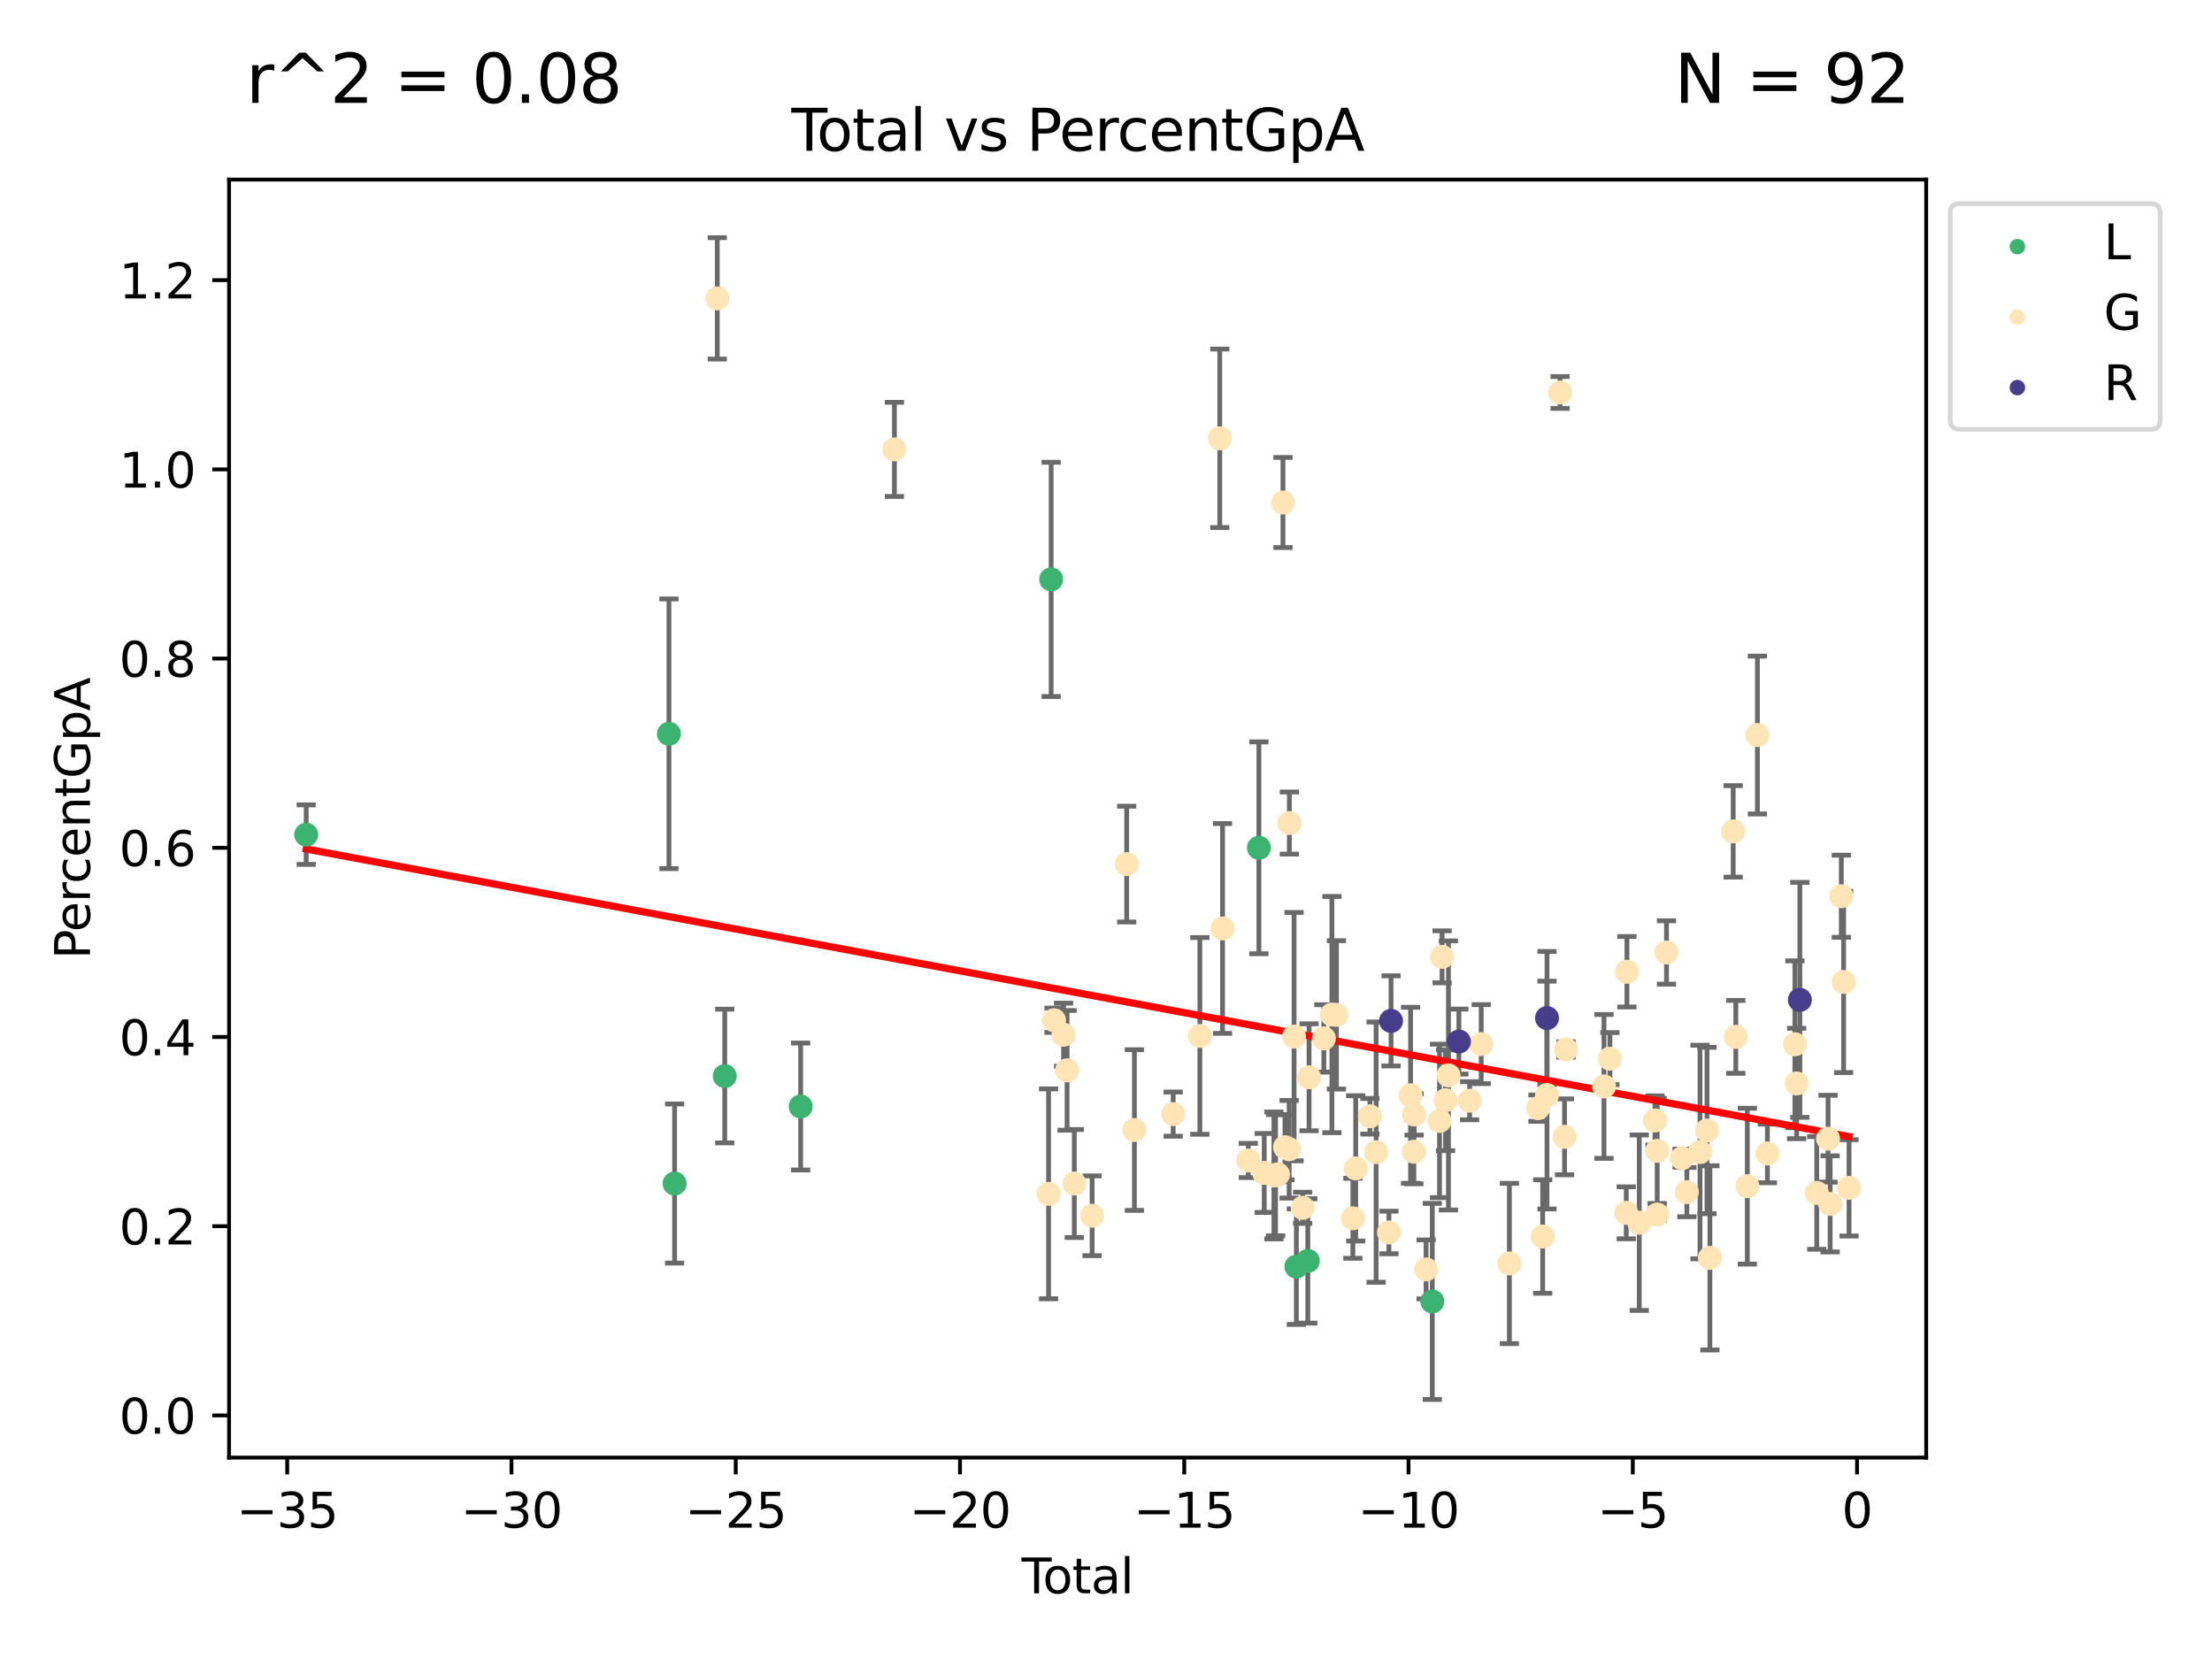 <?xml version="1.0" encoding="utf-8" standalone="no"?>
<!DOCTYPE svg PUBLIC "-//W3C//DTD SVG 1.1//EN"
  "http://www.w3.org/Graphics/SVG/1.1/DTD/svg11.dtd">
<svg xmlns:xlink="http://www.w3.org/1999/xlink" width="460.8pt" height="345.6pt" viewBox="0 0 460.8 345.6" xmlns="http://www.w3.org/2000/svg" version="1.1">
 <defs>
  <style type="text/css">*{stroke-linejoin: round; stroke-linecap: butt}</style>
 </defs>
 <g id="figure_1">
  <g id="patch_1">
   <path d="M 0 345.6 
L 460.8 345.6 
L 460.8 0 
L 0 0 
z
" style="fill: #ffffff"/>
  </g>
  <g id="axes_1">
   <g id="patch_2">
    <path d="M 47.72 303.64 
L 401.26 303.64 
L 401.26 37.411 
L 47.72 37.411 
z
" style="fill: #ffffff"/>
   </g>
   <g id="PathCollection_1">
    <defs>
     <path id="mf1c43283e4" d="M 0 1.118 
C 0.297 1.118 0.581 1 0.791 0.791 
C 1 0.581 1.118 0.297 1.118 0 
C 1.118 -0.297 1 -0.581 0.791 -0.791 
C 0.581 -1 0.297 -1.118 0 -1.118 
C -0.297 -1.118 -0.581 -1 -0.791 -0.791 
C -1 -0.581 -1.118 -0.297 -1.118 0 
C -1.118 0.297 -1 0.581 -0.791 0.791 
C -0.581 1 -0.297 1.118 0 1.118 
z
" style="stroke: #3cb371"/>
    </defs>
    <g clip-path="url(#p65b5a13ab3)">
     <use xlink:href="#mf1c43283e4" x="63.79" y="173.869" style="fill: #3cb371; stroke: #3cb371"/>
     <use xlink:href="#mf1c43283e4" x="139.351" y="152.862" style="fill: #3cb371; stroke: #3cb371"/>
     <use xlink:href="#mf1c43283e4" x="140.531" y="246.55" style="fill: #3cb371; stroke: #3cb371"/>
     <use xlink:href="#mf1c43283e4" x="150.98" y="224.16" style="fill: #3cb371; stroke: #3cb371"/>
     <use xlink:href="#mf1c43283e4" x="166.792" y="230.505" style="fill: #3cb371; stroke: #3cb371"/>
     <use xlink:href="#mf1c43283e4" x="218.975" y="120.693" style="fill: #3cb371; stroke: #3cb371"/>
     <use xlink:href="#mf1c43283e4" x="262.252" y="176.61" style="fill: #3cb371; stroke: #3cb371"/>
     <use xlink:href="#mf1c43283e4" x="270.059" y="263.865" style="fill: #3cb371; stroke: #3cb371"/>
     <use xlink:href="#mf1c43283e4" x="272.441" y="262.669" style="fill: #3cb371; stroke: #3cb371"/>
     <use xlink:href="#mf1c43283e4" x="298.371" y="271.113" style="fill: #3cb371; stroke: #3cb371"/>
    </g>
   </g>
   <g id="PathCollection_2">
    <defs>
     <path id="me6737c59a4" d="M 0 1.118 
C 0.297 1.118 0.581 1 0.791 0.791 
C 1 0.581 1.118 0.297 1.118 0 
C 1.118 -0.297 1 -0.581 0.791 -0.791 
C 0.581 -1 0.297 -1.118 0 -1.118 
C -0.297 -1.118 -0.581 -1 -0.791 -0.791 
C -1 -0.581 -1.118 -0.297 -1.118 0 
C -1.118 0.297 -1 0.581 -0.791 0.791 
C -0.581 1 -0.297 1.118 0 1.118 
z
" style="stroke: #ffe4b5"/>
    </defs>
    <g clip-path="url(#p65b5a13ab3)">
     <use xlink:href="#me6737c59a4" x="149.423" y="62.159" style="fill: #ffe4b5; stroke: #ffe4b5"/>
     <use xlink:href="#me6737c59a4" x="186.322" y="93.616" style="fill: #ffe4b5; stroke: #ffe4b5"/>
     <use xlink:href="#me6737c59a4" x="218.437" y="248.7" style="fill: #ffe4b5; stroke: #ffe4b5"/>
     <use xlink:href="#me6737c59a4" x="219.57" y="212.535" style="fill: #ffe4b5; stroke: #ffe4b5"/>
     <use xlink:href="#me6737c59a4" x="221.559" y="215.553" style="fill: #ffe4b5; stroke: #ffe4b5"/>
     <use xlink:href="#me6737c59a4" x="222.292" y="222.972" style="fill: #ffe4b5; stroke: #ffe4b5"/>
     <use xlink:href="#me6737c59a4" x="223.798" y="246.549" style="fill: #ffe4b5; stroke: #ffe4b5"/>
     <use xlink:href="#me6737c59a4" x="227.505" y="253.271" style="fill: #ffe4b5; stroke: #ffe4b5"/>
     <use xlink:href="#me6737c59a4" x="234.708" y="180.009" style="fill: #ffe4b5; stroke: #ffe4b5"/>
     <use xlink:href="#me6737c59a4" x="236.317" y="235.407" style="fill: #ffe4b5; stroke: #ffe4b5"/>
     <use xlink:href="#me6737c59a4" x="244.4" y="232.094" style="fill: #ffe4b5; stroke: #ffe4b5"/>
     <use xlink:href="#me6737c59a4" x="249.953" y="215.799" style="fill: #ffe4b5; stroke: #ffe4b5"/>
     <use xlink:href="#me6737c59a4" x="254.102" y="91.306" style="fill: #ffe4b5; stroke: #ffe4b5"/>
     <use xlink:href="#me6737c59a4" x="254.68" y="193.412" style="fill: #ffe4b5; stroke: #ffe4b5"/>
     <use xlink:href="#me6737c59a4" x="260.041" y="241.751" style="fill: #ffe4b5; stroke: #ffe4b5"/>
     <use xlink:href="#me6737c59a4" x="263.358" y="244.345" style="fill: #ffe4b5; stroke: #ffe4b5"/>
     <use xlink:href="#me6737c59a4" x="265.383" y="244.867" style="fill: #ffe4b5; stroke: #ffe4b5"/>
     <use xlink:href="#me6737c59a4" x="265.726" y="244.809" style="fill: #ffe4b5; stroke: #ffe4b5"/>
     <use xlink:href="#me6737c59a4" x="266.226" y="244.644" style="fill: #ffe4b5; stroke: #ffe4b5"/>
     <use xlink:href="#me6737c59a4" x="267.265" y="104.684" style="fill: #ffe4b5; stroke: #ffe4b5"/>
     <use xlink:href="#me6737c59a4" x="267.686" y="238.983" style="fill: #ffe4b5; stroke: #ffe4b5"/>
     <use xlink:href="#me6737c59a4" x="268.553" y="239.412" style="fill: #ffe4b5; stroke: #ffe4b5"/>
     <use xlink:href="#me6737c59a4" x="268.599" y="171.453" style="fill: #ffe4b5; stroke: #ffe4b5"/>
     <use xlink:href="#me6737c59a4" x="269.578" y="215.949" style="fill: #ffe4b5; stroke: #ffe4b5"/>
     <use xlink:href="#me6737c59a4" x="271.364" y="251.607" style="fill: #ffe4b5; stroke: #ffe4b5"/>
     <use xlink:href="#me6737c59a4" x="272.702" y="224.416" style="fill: #ffe4b5; stroke: #ffe4b5"/>
     <use xlink:href="#me6737c59a4" x="275.784" y="216.321" style="fill: #ffe4b5; stroke: #ffe4b5"/>
     <use xlink:href="#me6737c59a4" x="277.464" y="211.35" style="fill: #ffe4b5; stroke: #ffe4b5"/>
     <use xlink:href="#me6737c59a4" x="278.398" y="211.418" style="fill: #ffe4b5; stroke: #ffe4b5"/>
     <use xlink:href="#me6737c59a4" x="281.827" y="253.795" style="fill: #ffe4b5; stroke: #ffe4b5"/>
     <use xlink:href="#me6737c59a4" x="282.42" y="243.394" style="fill: #ffe4b5; stroke: #ffe4b5"/>
     <use xlink:href="#me6737c59a4" x="285.381" y="232.54" style="fill: #ffe4b5; stroke: #ffe4b5"/>
     <use xlink:href="#me6737c59a4" x="286.669" y="240.01" style="fill: #ffe4b5; stroke: #ffe4b5"/>
     <use xlink:href="#me6737c59a4" x="289.34" y="256.748" style="fill: #ffe4b5; stroke: #ffe4b5"/>
     <use xlink:href="#me6737c59a4" x="293.848" y="228.169" style="fill: #ffe4b5; stroke: #ffe4b5"/>
     <use xlink:href="#me6737c59a4" x="294.532" y="239.926" style="fill: #ffe4b5; stroke: #ffe4b5"/>
     <use xlink:href="#me6737c59a4" x="294.58" y="232.161" style="fill: #ffe4b5; stroke: #ffe4b5"/>
     <use xlink:href="#me6737c59a4" x="297.077" y="264.442" style="fill: #ffe4b5; stroke: #ffe4b5"/>
     <use xlink:href="#me6737c59a4" x="299.88" y="233.501" style="fill: #ffe4b5; stroke: #ffe4b5"/>
     <use xlink:href="#me6737c59a4" x="300.413" y="199.329" style="fill: #ffe4b5; stroke: #ffe4b5"/>
     <use xlink:href="#me6737c59a4" x="301.133" y="229.199" style="fill: #ffe4b5; stroke: #ffe4b5"/>
     <use xlink:href="#me6737c59a4" x="301.737" y="224.026" style="fill: #ffe4b5; stroke: #ffe4b5"/>
     <use xlink:href="#me6737c59a4" x="306.151" y="229.302" style="fill: #ffe4b5; stroke: #ffe4b5"/>
     <use xlink:href="#me6737c59a4" x="308.565" y="217.508" style="fill: #ffe4b5; stroke: #ffe4b5"/>
     <use xlink:href="#me6737c59a4" x="314.435" y="263.206" style="fill: #ffe4b5; stroke: #ffe4b5"/>
     <use xlink:href="#me6737c59a4" x="320.391" y="230.853" style="fill: #ffe4b5; stroke: #ffe4b5"/>
     <use xlink:href="#me6737c59a4" x="321.369" y="257.59" style="fill: #ffe4b5; stroke: #ffe4b5"/>
     <use xlink:href="#me6737c59a4" x="322.269" y="228.118" style="fill: #ffe4b5; stroke: #ffe4b5"/>
     <use xlink:href="#me6737c59a4" x="324.991" y="81.759" style="fill: #ffe4b5; stroke: #ffe4b5"/>
     <use xlink:href="#me6737c59a4" x="325.924" y="236.823" style="fill: #ffe4b5; stroke: #ffe4b5"/>
     <use xlink:href="#me6737c59a4" x="326.228" y="218.63" style="fill: #ffe4b5; stroke: #ffe4b5"/>
     <use xlink:href="#me6737c59a4" x="334.142" y="226.324" style="fill: #ffe4b5; stroke: #ffe4b5"/>
     <use xlink:href="#me6737c59a4" x="335.374" y="220.536" style="fill: #ffe4b5; stroke: #ffe4b5"/>
     <use xlink:href="#me6737c59a4" x="338.777" y="252.652" style="fill: #ffe4b5; stroke: #ffe4b5"/>
     <use xlink:href="#me6737c59a4" x="338.922" y="202.433" style="fill: #ffe4b5; stroke: #ffe4b5"/>
     <use xlink:href="#me6737c59a4" x="341.489" y="254.708" style="fill: #ffe4b5; stroke: #ffe4b5"/>
     <use xlink:href="#me6737c59a4" x="344.764" y="233.414" style="fill: #ffe4b5; stroke: #ffe4b5"/>
     <use xlink:href="#me6737c59a4" x="345.222" y="239.752" style="fill: #ffe4b5; stroke: #ffe4b5"/>
     <use xlink:href="#me6737c59a4" x="345.232" y="253.018" style="fill: #ffe4b5; stroke: #ffe4b5"/>
     <use xlink:href="#me6737c59a4" x="347.16" y="198.415" style="fill: #ffe4b5; stroke: #ffe4b5"/>
     <use xlink:href="#me6737c59a4" x="350.407" y="241.268" style="fill: #ffe4b5; stroke: #ffe4b5"/>
     <use xlink:href="#me6737c59a4" x="351.401" y="248.338" style="fill: #ffe4b5; stroke: #ffe4b5"/>
     <use xlink:href="#me6737c59a4" x="354.144" y="239.991" style="fill: #ffe4b5; stroke: #ffe4b5"/>
     <use xlink:href="#me6737c59a4" x="355.601" y="235.503" style="fill: #ffe4b5; stroke: #ffe4b5"/>
     <use xlink:href="#me6737c59a4" x="356.205" y="262.043" style="fill: #ffe4b5; stroke: #ffe4b5"/>
     <use xlink:href="#me6737c59a4" x="361.057" y="173.19" style="fill: #ffe4b5; stroke: #ffe4b5"/>
     <use xlink:href="#me6737c59a4" x="361.601" y="215.999" style="fill: #ffe4b5; stroke: #ffe4b5"/>
     <use xlink:href="#me6737c59a4" x="364.003" y="247.1" style="fill: #ffe4b5; stroke: #ffe4b5"/>
     <use xlink:href="#me6737c59a4" x="366.1" y="153.121" style="fill: #ffe4b5; stroke: #ffe4b5"/>
     <use xlink:href="#me6737c59a4" x="368.184" y="240.285" style="fill: #ffe4b5; stroke: #ffe4b5"/>
     <use xlink:href="#me6737c59a4" x="373.91" y="217.544" style="fill: #ffe4b5; stroke: #ffe4b5"/>
     <use xlink:href="#me6737c59a4" x="374.27" y="225.707" style="fill: #ffe4b5; stroke: #ffe4b5"/>
     <use xlink:href="#me6737c59a4" x="378.467" y="248.511" style="fill: #ffe4b5; stroke: #ffe4b5"/>
     <use xlink:href="#me6737c59a4" x="380.817" y="237.211" style="fill: #ffe4b5; stroke: #ffe4b5"/>
     <use xlink:href="#me6737c59a4" x="381.252" y="250.791" style="fill: #ffe4b5; stroke: #ffe4b5"/>
     <use xlink:href="#me6737c59a4" x="383.577" y="186.702" style="fill: #ffe4b5; stroke: #ffe4b5"/>
     <use xlink:href="#me6737c59a4" x="384.061" y="204.556" style="fill: #ffe4b5; stroke: #ffe4b5"/>
     <use xlink:href="#me6737c59a4" x="385.19" y="247.454" style="fill: #ffe4b5; stroke: #ffe4b5"/>
    </g>
   </g>
   <g id="PathCollection_3">
    <defs>
     <path id="mfbbb60287f" d="M 0 1.118 
C 0.297 1.118 0.581 1 0.791 0.791 
C 1 0.581 1.118 0.297 1.118 0 
C 1.118 -0.297 1 -0.581 0.791 -0.791 
C 0.581 -1 0.297 -1.118 0 -1.118 
C -0.297 -1.118 -0.581 -1 -0.791 -0.791 
C -1 -0.581 -1.118 -0.297 -1.118 0 
C -1.118 0.297 -1 0.581 -0.791 0.791 
C -0.581 1 -0.297 1.118 0 1.118 
z
" style="stroke: #483d8b"/>
    </defs>
    <g clip-path="url(#p65b5a13ab3)">
     <use xlink:href="#mfbbb60287f" x="289.78" y="212.672" style="fill: #483d8b; stroke: #483d8b"/>
     <use xlink:href="#mfbbb60287f" x="303.917" y="216.981" style="fill: #483d8b; stroke: #483d8b"/>
     <use xlink:href="#mfbbb60287f" x="322.271" y="212.075" style="fill: #483d8b; stroke: #483d8b"/>
     <use xlink:href="#mfbbb60287f" x="374.946" y="208.291" style="fill: #483d8b; stroke: #483d8b"/>
    </g>
   </g>
   <g id="matplotlib.axis_1">
    <g id="xtick_1">
     <g id="line2d_1">
      <defs>
       <path id="m7f3836d4f4" d="M 0 0 
L 0 3.5 
" style="stroke: #000000; stroke-width: 0.8"/>
      </defs>
      <g>
       <use xlink:href="#m7f3836d4f4" x="59.83" y="303.64" style="stroke: #000000; stroke-width: 0.8"/>
      </g>
     </g>
     <g id="text_1">
      <!-- −35 -->
      <g transform="translate(49.278 318.238)scale(0.1 -0.1)">
       <defs>
        <path id="DejaVuSans-2212" d="M 678 2272 
L 4684 2272 
L 4684 1741 
L 678 1741 
L 678 2272 
z
" transform="scale(0.016)"/>
        <path id="DejaVuSans-33" d="M 2597 2516 
Q 3050 2419 3304 2112 
Q 3559 1806 3559 1356 
Q 3559 666 3084 287 
Q 2609 -91 1734 -91 
Q 1441 -91 1130 -33 
Q 819 25 488 141 
L 488 750 
Q 750 597 1062 519 
Q 1375 441 1716 441 
Q 2309 441 2620 675 
Q 2931 909 2931 1356 
Q 2931 1769 2642 2001 
Q 2353 2234 1838 2234 
L 1294 2234 
L 1294 2753 
L 1863 2753 
Q 2328 2753 2575 2939 
Q 2822 3125 2822 3475 
Q 2822 3834 2567 4026 
Q 2313 4219 1838 4219 
Q 1578 4219 1281 4162 
Q 984 4106 628 3988 
L 628 4550 
Q 988 4650 1302 4700 
Q 1616 4750 1894 4750 
Q 2613 4750 3031 4423 
Q 3450 4097 3450 3541 
Q 3450 3153 3228 2886 
Q 3006 2619 2597 2516 
z
" transform="scale(0.016)"/>
        <path id="DejaVuSans-35" d="M 691 4666 
L 3169 4666 
L 3169 4134 
L 1269 4134 
L 1269 2991 
Q 1406 3038 1543 3061 
Q 1681 3084 1819 3084 
Q 2600 3084 3056 2656 
Q 3513 2228 3513 1497 
Q 3513 744 3044 326 
Q 2575 -91 1722 -91 
Q 1428 -91 1123 -41 
Q 819 9 494 109 
L 494 744 
Q 775 591 1075 516 
Q 1375 441 1709 441 
Q 2250 441 2565 725 
Q 2881 1009 2881 1497 
Q 2881 1984 2565 2268 
Q 2250 2553 1709 2553 
Q 1456 2553 1204 2497 
Q 953 2441 691 2322 
L 691 4666 
z
" transform="scale(0.016)"/>
       </defs>
       <use xlink:href="#DejaVuSans-2212"/>
       <use xlink:href="#DejaVuSans-33" x="83.789"/>
       <use xlink:href="#DejaVuSans-35" x="147.412"/>
      </g>
     </g>
    </g>
    <g id="xtick_2">
     <g id="line2d_2">
      <g>
       <use xlink:href="#m7f3836d4f4" x="106.548" y="303.64" style="stroke: #000000; stroke-width: 0.8"/>
      </g>
     </g>
     <g id="text_2">
      <!-- −30 -->
      <g transform="translate(95.996 318.238)scale(0.1 -0.1)">
       <defs>
        <path id="DejaVuSans-30" d="M 2034 4250 
Q 1547 4250 1301 3770 
Q 1056 3291 1056 2328 
Q 1056 1369 1301 889 
Q 1547 409 2034 409 
Q 2525 409 2770 889 
Q 3016 1369 3016 2328 
Q 3016 3291 2770 3770 
Q 2525 4250 2034 4250 
z
M 2034 4750 
Q 2819 4750 3233 4129 
Q 3647 3509 3647 2328 
Q 3647 1150 3233 529 
Q 2819 -91 2034 -91 
Q 1250 -91 836 529 
Q 422 1150 422 2328 
Q 422 3509 836 4129 
Q 1250 4750 2034 4750 
z
" transform="scale(0.016)"/>
       </defs>
       <use xlink:href="#DejaVuSans-2212"/>
       <use xlink:href="#DejaVuSans-33" x="83.789"/>
       <use xlink:href="#DejaVuSans-30" x="147.412"/>
      </g>
     </g>
    </g>
    <g id="xtick_3">
     <g id="line2d_3">
      <g>
       <use xlink:href="#m7f3836d4f4" x="153.266" y="303.64" style="stroke: #000000; stroke-width: 0.8"/>
      </g>
     </g>
     <g id="text_3">
      <!-- −25 -->
      <g transform="translate(142.714 318.238)scale(0.1 -0.1)">
       <defs>
        <path id="DejaVuSans-32" d="M 1228 531 
L 3431 531 
L 3431 0 
L 469 0 
L 469 531 
Q 828 903 1448 1529 
Q 2069 2156 2228 2338 
Q 2531 2678 2651 2914 
Q 2772 3150 2772 3378 
Q 2772 3750 2511 3984 
Q 2250 4219 1831 4219 
Q 1534 4219 1204 4116 
Q 875 4013 500 3803 
L 500 4441 
Q 881 4594 1212 4672 
Q 1544 4750 1819 4750 
Q 2544 4750 2975 4387 
Q 3406 4025 3406 3419 
Q 3406 3131 3298 2873 
Q 3191 2616 2906 2266 
Q 2828 2175 2409 1742 
Q 1991 1309 1228 531 
z
" transform="scale(0.016)"/>
       </defs>
       <use xlink:href="#DejaVuSans-2212"/>
       <use xlink:href="#DejaVuSans-32" x="83.789"/>
       <use xlink:href="#DejaVuSans-35" x="147.412"/>
      </g>
     </g>
    </g>
    <g id="xtick_4">
     <g id="line2d_4">
      <g>
       <use xlink:href="#m7f3836d4f4" x="199.984" y="303.64" style="stroke: #000000; stroke-width: 0.8"/>
      </g>
     </g>
     <g id="text_4">
      <!-- −20 -->
      <g transform="translate(189.432 318.238)scale(0.1 -0.1)">
       <use xlink:href="#DejaVuSans-2212"/>
       <use xlink:href="#DejaVuSans-32" x="83.789"/>
       <use xlink:href="#DejaVuSans-30" x="147.412"/>
      </g>
     </g>
    </g>
    <g id="xtick_5">
     <g id="line2d_5">
      <g>
       <use xlink:href="#m7f3836d4f4" x="246.702" y="303.64" style="stroke: #000000; stroke-width: 0.8"/>
      </g>
     </g>
     <g id="text_5">
      <!-- −15 -->
      <g transform="translate(236.15 318.238)scale(0.1 -0.1)">
       <defs>
        <path id="DejaVuSans-31" d="M 794 531 
L 1825 531 
L 1825 4091 
L 703 3866 
L 703 4441 
L 1819 4666 
L 2450 4666 
L 2450 531 
L 3481 531 
L 3481 0 
L 794 0 
L 794 531 
z
" transform="scale(0.016)"/>
       </defs>
       <use xlink:href="#DejaVuSans-2212"/>
       <use xlink:href="#DejaVuSans-31" x="83.789"/>
       <use xlink:href="#DejaVuSans-35" x="147.412"/>
      </g>
     </g>
    </g>
    <g id="xtick_6">
     <g id="line2d_6">
      <g>
       <use xlink:href="#m7f3836d4f4" x="293.42" y="303.64" style="stroke: #000000; stroke-width: 0.8"/>
      </g>
     </g>
     <g id="text_6">
      <!-- −10 -->
      <g transform="translate(282.868 318.238)scale(0.1 -0.1)">
       <use xlink:href="#DejaVuSans-2212"/>
       <use xlink:href="#DejaVuSans-31" x="83.789"/>
       <use xlink:href="#DejaVuSans-30" x="147.412"/>
      </g>
     </g>
    </g>
    <g id="xtick_7">
     <g id="line2d_7">
      <g>
       <use xlink:href="#m7f3836d4f4" x="340.138" y="303.64" style="stroke: #000000; stroke-width: 0.8"/>
      </g>
     </g>
     <g id="text_7">
      <!-- −5 -->
      <g transform="translate(332.767 318.238)scale(0.1 -0.1)">
       <use xlink:href="#DejaVuSans-2212"/>
       <use xlink:href="#DejaVuSans-35" x="83.789"/>
      </g>
     </g>
    </g>
    <g id="xtick_8">
     <g id="line2d_8">
      <g>
       <use xlink:href="#m7f3836d4f4" x="386.856" y="303.64" style="stroke: #000000; stroke-width: 0.8"/>
      </g>
     </g>
     <g id="text_8">
      <!-- 0 -->
      <g transform="translate(383.674 318.238)scale(0.1 -0.1)">
       <use xlink:href="#DejaVuSans-30"/>
      </g>
     </g>
    </g>
    <g id="text_9">
     <!-- Total -->
     <g transform="translate(212.813 331.917)scale(0.1 -0.1)">
      <defs>
       <path id="DejaVuSans-54" d="M -19 4666 
L 3928 4666 
L 3928 4134 
L 2272 4134 
L 2272 0 
L 1638 0 
L 1638 4134 
L -19 4134 
L -19 4666 
z
" transform="scale(0.016)"/>
       <path id="DejaVuSans-6f" d="M 1959 3097 
Q 1497 3097 1228 2736 
Q 959 2375 959 1747 
Q 959 1119 1226 758 
Q 1494 397 1959 397 
Q 2419 397 2687 759 
Q 2956 1122 2956 1747 
Q 2956 2369 2687 2733 
Q 2419 3097 1959 3097 
z
M 1959 3584 
Q 2709 3584 3137 3096 
Q 3566 2609 3566 1747 
Q 3566 888 3137 398 
Q 2709 -91 1959 -91 
Q 1206 -91 779 398 
Q 353 888 353 1747 
Q 353 2609 779 3096 
Q 1206 3584 1959 3584 
z
" transform="scale(0.016)"/>
       <path id="DejaVuSans-74" d="M 1172 4494 
L 1172 3500 
L 2356 3500 
L 2356 3053 
L 1172 3053 
L 1172 1153 
Q 1172 725 1289 603 
Q 1406 481 1766 481 
L 2356 481 
L 2356 0 
L 1766 0 
Q 1100 0 847 248 
Q 594 497 594 1153 
L 594 3053 
L 172 3053 
L 172 3500 
L 594 3500 
L 594 4494 
L 1172 4494 
z
" transform="scale(0.016)"/>
       <path id="DejaVuSans-61" d="M 2194 1759 
Q 1497 1759 1228 1600 
Q 959 1441 959 1056 
Q 959 750 1161 570 
Q 1363 391 1709 391 
Q 2188 391 2477 730 
Q 2766 1069 2766 1631 
L 2766 1759 
L 2194 1759 
z
M 3341 1997 
L 3341 0 
L 2766 0 
L 2766 531 
Q 2569 213 2275 61 
Q 1981 -91 1556 -91 
Q 1019 -91 701 211 
Q 384 513 384 1019 
Q 384 1609 779 1909 
Q 1175 2209 1959 2209 
L 2766 2209 
L 2766 2266 
Q 2766 2663 2505 2880 
Q 2244 3097 1772 3097 
Q 1472 3097 1187 3025 
Q 903 2953 641 2809 
L 641 3341 
Q 956 3463 1253 3523 
Q 1550 3584 1831 3584 
Q 2591 3584 2966 3190 
Q 3341 2797 3341 1997 
z
" transform="scale(0.016)"/>
       <path id="DejaVuSans-6c" d="M 603 4863 
L 1178 4863 
L 1178 0 
L 603 0 
L 603 4863 
z
" transform="scale(0.016)"/>
      </defs>
      <use xlink:href="#DejaVuSans-54"/>
      <use xlink:href="#DejaVuSans-6f" x="44.084"/>
      <use xlink:href="#DejaVuSans-74" x="105.266"/>
      <use xlink:href="#DejaVuSans-61" x="144.475"/>
      <use xlink:href="#DejaVuSans-6c" x="205.754"/>
     </g>
    </g>
   </g>
   <g id="matplotlib.axis_2">
    <g id="ytick_1">
     <g id="line2d_9">
      <defs>
       <path id="m329b0ee563" d="M 0 0 
L -3.5 0 
" style="stroke: #000000; stroke-width: 0.8"/>
      </defs>
      <g>
       <use xlink:href="#m329b0ee563" x="47.72" y="294.854" style="stroke: #000000; stroke-width: 0.8"/>
      </g>
     </g>
     <g id="text_10">
      <!-- 0.0 -->
      <g transform="translate(24.817 298.654)scale(0.1 -0.1)">
       <defs>
        <path id="DejaVuSans-2e" d="M 684 794 
L 1344 794 
L 1344 0 
L 684 0 
L 684 794 
z
" transform="scale(0.016)"/>
       </defs>
       <use xlink:href="#DejaVuSans-30"/>
       <use xlink:href="#DejaVuSans-2e" x="63.623"/>
       <use xlink:href="#DejaVuSans-30" x="95.41"/>
      </g>
     </g>
    </g>
    <g id="ytick_2">
     <g id="line2d_10">
      <g>
       <use xlink:href="#m329b0ee563" x="47.72" y="255.439" style="stroke: #000000; stroke-width: 0.8"/>
      </g>
     </g>
     <g id="text_11">
      <!-- 0.2 -->
      <g transform="translate(24.817 259.238)scale(0.1 -0.1)">
       <use xlink:href="#DejaVuSans-30"/>
       <use xlink:href="#DejaVuSans-2e" x="63.623"/>
       <use xlink:href="#DejaVuSans-32" x="95.41"/>
      </g>
     </g>
    </g>
    <g id="ytick_3">
     <g id="line2d_11">
      <g>
       <use xlink:href="#m329b0ee563" x="47.72" y="216.023" style="stroke: #000000; stroke-width: 0.8"/>
      </g>
     </g>
     <g id="text_12">
      <!-- 0.4 -->
      <g transform="translate(24.817 219.823)scale(0.1 -0.1)">
       <defs>
        <path id="DejaVuSans-34" d="M 2419 4116 
L 825 1625 
L 2419 1625 
L 2419 4116 
z
M 2253 4666 
L 3047 4666 
L 3047 1625 
L 3713 1625 
L 3713 1100 
L 3047 1100 
L 3047 0 
L 2419 0 
L 2419 1100 
L 313 1100 
L 313 1709 
L 2253 4666 
z
" transform="scale(0.016)"/>
       </defs>
       <use xlink:href="#DejaVuSans-30"/>
       <use xlink:href="#DejaVuSans-2e" x="63.623"/>
       <use xlink:href="#DejaVuSans-34" x="95.41"/>
      </g>
     </g>
    </g>
    <g id="ytick_4">
     <g id="line2d_12">
      <g>
       <use xlink:href="#m329b0ee563" x="47.72" y="176.608" style="stroke: #000000; stroke-width: 0.8"/>
      </g>
     </g>
     <g id="text_13">
      <!-- 0.6 -->
      <g transform="translate(24.817 180.407)scale(0.1 -0.1)">
       <defs>
        <path id="DejaVuSans-36" d="M 2113 2584 
Q 1688 2584 1439 2293 
Q 1191 2003 1191 1497 
Q 1191 994 1439 701 
Q 1688 409 2113 409 
Q 2538 409 2786 701 
Q 3034 994 3034 1497 
Q 3034 2003 2786 2293 
Q 2538 2584 2113 2584 
z
M 3366 4563 
L 3366 3988 
Q 3128 4100 2886 4159 
Q 2644 4219 2406 4219 
Q 1781 4219 1451 3797 
Q 1122 3375 1075 2522 
Q 1259 2794 1537 2939 
Q 1816 3084 2150 3084 
Q 2853 3084 3261 2657 
Q 3669 2231 3669 1497 
Q 3669 778 3244 343 
Q 2819 -91 2113 -91 
Q 1303 -91 875 529 
Q 447 1150 447 2328 
Q 447 3434 972 4092 
Q 1497 4750 2381 4750 
Q 2619 4750 2861 4703 
Q 3103 4656 3366 4563 
z
" transform="scale(0.016)"/>
       </defs>
       <use xlink:href="#DejaVuSans-30"/>
       <use xlink:href="#DejaVuSans-2e" x="63.623"/>
       <use xlink:href="#DejaVuSans-36" x="95.41"/>
      </g>
     </g>
    </g>
    <g id="ytick_5">
     <g id="line2d_13">
      <g>
       <use xlink:href="#m329b0ee563" x="47.72" y="137.192" style="stroke: #000000; stroke-width: 0.8"/>
      </g>
     </g>
     <g id="text_14">
      <!-- 0.8 -->
      <g transform="translate(24.817 140.991)scale(0.1 -0.1)">
       <defs>
        <path id="DejaVuSans-38" d="M 2034 2216 
Q 1584 2216 1326 1975 
Q 1069 1734 1069 1313 
Q 1069 891 1326 650 
Q 1584 409 2034 409 
Q 2484 409 2743 651 
Q 3003 894 3003 1313 
Q 3003 1734 2745 1975 
Q 2488 2216 2034 2216 
z
M 1403 2484 
Q 997 2584 770 2862 
Q 544 3141 544 3541 
Q 544 4100 942 4425 
Q 1341 4750 2034 4750 
Q 2731 4750 3128 4425 
Q 3525 4100 3525 3541 
Q 3525 3141 3298 2862 
Q 3072 2584 2669 2484 
Q 3125 2378 3379 2068 
Q 3634 1759 3634 1313 
Q 3634 634 3220 271 
Q 2806 -91 2034 -91 
Q 1263 -91 848 271 
Q 434 634 434 1313 
Q 434 1759 690 2068 
Q 947 2378 1403 2484 
z
M 1172 3481 
Q 1172 3119 1398 2916 
Q 1625 2713 2034 2713 
Q 2441 2713 2670 2916 
Q 2900 3119 2900 3481 
Q 2900 3844 2670 4047 
Q 2441 4250 2034 4250 
Q 1625 4250 1398 4047 
Q 1172 3844 1172 3481 
z
" transform="scale(0.016)"/>
       </defs>
       <use xlink:href="#DejaVuSans-30"/>
       <use xlink:href="#DejaVuSans-2e" x="63.623"/>
       <use xlink:href="#DejaVuSans-38" x="95.41"/>
      </g>
     </g>
    </g>
    <g id="ytick_6">
     <g id="line2d_14">
      <g>
       <use xlink:href="#m329b0ee563" x="47.72" y="97.777" style="stroke: #000000; stroke-width: 0.8"/>
      </g>
     </g>
     <g id="text_15">
      <!-- 1.0 -->
      <g transform="translate(24.817 101.576)scale(0.1 -0.1)">
       <use xlink:href="#DejaVuSans-31"/>
       <use xlink:href="#DejaVuSans-2e" x="63.623"/>
       <use xlink:href="#DejaVuSans-30" x="95.41"/>
      </g>
     </g>
    </g>
    <g id="ytick_7">
     <g id="line2d_15">
      <g>
       <use xlink:href="#m329b0ee563" x="47.72" y="58.361" style="stroke: #000000; stroke-width: 0.8"/>
      </g>
     </g>
     <g id="text_16">
      <!-- 1.2 -->
      <g transform="translate(24.817 62.16)scale(0.1 -0.1)">
       <use xlink:href="#DejaVuSans-31"/>
       <use xlink:href="#DejaVuSans-2e" x="63.623"/>
       <use xlink:href="#DejaVuSans-32" x="95.41"/>
      </g>
     </g>
    </g>
    <g id="text_17">
     <!-- PercentGpA -->
     <g transform="translate(18.737 199.802)rotate(-90)scale(0.1 -0.1)">
      <defs>
       <path id="DejaVuSans-50" d="M 1259 4147 
L 1259 2394 
L 2053 2394 
Q 2494 2394 2734 2622 
Q 2975 2850 2975 3272 
Q 2975 3691 2734 3919 
Q 2494 4147 2053 4147 
L 1259 4147 
z
M 628 4666 
L 2053 4666 
Q 2838 4666 3239 4311 
Q 3641 3956 3641 3272 
Q 3641 2581 3239 2228 
Q 2838 1875 2053 1875 
L 1259 1875 
L 1259 0 
L 628 0 
L 628 4666 
z
" transform="scale(0.016)"/>
       <path id="DejaVuSans-65" d="M 3597 1894 
L 3597 1613 
L 953 1613 
Q 991 1019 1311 708 
Q 1631 397 2203 397 
Q 2534 397 2845 478 
Q 3156 559 3463 722 
L 3463 178 
Q 3153 47 2828 -22 
Q 2503 -91 2169 -91 
Q 1331 -91 842 396 
Q 353 884 353 1716 
Q 353 2575 817 3079 
Q 1281 3584 2069 3584 
Q 2775 3584 3186 3129 
Q 3597 2675 3597 1894 
z
M 3022 2063 
Q 3016 2534 2758 2815 
Q 2500 3097 2075 3097 
Q 1594 3097 1305 2825 
Q 1016 2553 972 2059 
L 3022 2063 
z
" transform="scale(0.016)"/>
       <path id="DejaVuSans-72" d="M 2631 2963 
Q 2534 3019 2420 3045 
Q 2306 3072 2169 3072 
Q 1681 3072 1420 2755 
Q 1159 2438 1159 1844 
L 1159 0 
L 581 0 
L 581 3500 
L 1159 3500 
L 1159 2956 
Q 1341 3275 1631 3429 
Q 1922 3584 2338 3584 
Q 2397 3584 2469 3576 
Q 2541 3569 2628 3553 
L 2631 2963 
z
" transform="scale(0.016)"/>
       <path id="DejaVuSans-63" d="M 3122 3366 
L 3122 2828 
Q 2878 2963 2633 3030 
Q 2388 3097 2138 3097 
Q 1578 3097 1268 2742 
Q 959 2388 959 1747 
Q 959 1106 1268 751 
Q 1578 397 2138 397 
Q 2388 397 2633 464 
Q 2878 531 3122 666 
L 3122 134 
Q 2881 22 2623 -34 
Q 2366 -91 2075 -91 
Q 1284 -91 818 406 
Q 353 903 353 1747 
Q 353 2603 823 3093 
Q 1294 3584 2113 3584 
Q 2378 3584 2631 3529 
Q 2884 3475 3122 3366 
z
" transform="scale(0.016)"/>
       <path id="DejaVuSans-6e" d="M 3513 2113 
L 3513 0 
L 2938 0 
L 2938 2094 
Q 2938 2591 2744 2837 
Q 2550 3084 2163 3084 
Q 1697 3084 1428 2787 
Q 1159 2491 1159 1978 
L 1159 0 
L 581 0 
L 581 3500 
L 1159 3500 
L 1159 2956 
Q 1366 3272 1645 3428 
Q 1925 3584 2291 3584 
Q 2894 3584 3203 3211 
Q 3513 2838 3513 2113 
z
" transform="scale(0.016)"/>
       <path id="DejaVuSans-47" d="M 3809 666 
L 3809 1919 
L 2778 1919 
L 2778 2438 
L 4434 2438 
L 4434 434 
Q 4069 175 3628 42 
Q 3188 -91 2688 -91 
Q 1594 -91 976 548 
Q 359 1188 359 2328 
Q 359 3472 976 4111 
Q 1594 4750 2688 4750 
Q 3144 4750 3555 4637 
Q 3966 4525 4313 4306 
L 4313 3634 
Q 3963 3931 3569 4081 
Q 3175 4231 2741 4231 
Q 1884 4231 1454 3753 
Q 1025 3275 1025 2328 
Q 1025 1384 1454 906 
Q 1884 428 2741 428 
Q 3075 428 3337 486 
Q 3600 544 3809 666 
z
" transform="scale(0.016)"/>
       <path id="DejaVuSans-70" d="M 1159 525 
L 1159 -1331 
L 581 -1331 
L 581 3500 
L 1159 3500 
L 1159 2969 
Q 1341 3281 1617 3432 
Q 1894 3584 2278 3584 
Q 2916 3584 3314 3078 
Q 3713 2572 3713 1747 
Q 3713 922 3314 415 
Q 2916 -91 2278 -91 
Q 1894 -91 1617 61 
Q 1341 213 1159 525 
z
M 3116 1747 
Q 3116 2381 2855 2742 
Q 2594 3103 2138 3103 
Q 1681 3103 1420 2742 
Q 1159 2381 1159 1747 
Q 1159 1113 1420 752 
Q 1681 391 2138 391 
Q 2594 391 2855 752 
Q 3116 1113 3116 1747 
z
" transform="scale(0.016)"/>
       <path id="DejaVuSans-41" d="M 2188 4044 
L 1331 1722 
L 3047 1722 
L 2188 4044 
z
M 1831 4666 
L 2547 4666 
L 4325 0 
L 3669 0 
L 3244 1197 
L 1141 1197 
L 716 0 
L 50 0 
L 1831 4666 
z
" transform="scale(0.016)"/>
      </defs>
      <use xlink:href="#DejaVuSans-50"/>
      <use xlink:href="#DejaVuSans-65" x="56.678"/>
      <use xlink:href="#DejaVuSans-72" x="118.201"/>
      <use xlink:href="#DejaVuSans-63" x="157.064"/>
      <use xlink:href="#DejaVuSans-65" x="212.045"/>
      <use xlink:href="#DejaVuSans-6e" x="273.568"/>
      <use xlink:href="#DejaVuSans-74" x="336.947"/>
      <use xlink:href="#DejaVuSans-47" x="376.156"/>
      <use xlink:href="#DejaVuSans-70" x="453.646"/>
      <use xlink:href="#DejaVuSans-41" x="517.123"/>
     </g>
    </g>
   </g>
   <g id="LineCollection_1">
    <path d="M 63.79 180.067 
L 63.79 167.67 
" clip-path="url(#p65b5a13ab3)" style="fill: none; stroke: #696969"/>
    <path d="M 139.351 180.951 
L 139.351 124.772 
" clip-path="url(#p65b5a13ab3)" style="fill: none; stroke: #696969"/>
    <path d="M 140.531 263.122 
L 140.531 229.977 
" clip-path="url(#p65b5a13ab3)" style="fill: none; stroke: #696969"/>
    <path d="M 150.98 238.087 
L 150.98 210.233 
" clip-path="url(#p65b5a13ab3)" style="fill: none; stroke: #696969"/>
    <path d="M 166.792 243.724 
L 166.792 217.287 
" clip-path="url(#p65b5a13ab3)" style="fill: none; stroke: #696969"/>
    <path d="M 218.975 145.096 
L 218.975 96.291 
" clip-path="url(#p65b5a13ab3)" style="fill: none; stroke: #696969"/>
    <path d="M 262.252 198.675 
L 262.252 154.546 
" clip-path="url(#p65b5a13ab3)" style="fill: none; stroke: #696969"/>
    <path d="M 270.059 275.901 
L 270.059 251.83 
" clip-path="url(#p65b5a13ab3)" style="fill: none; stroke: #696969"/>
    <path d="M 272.441 275.624 
L 272.441 249.715 
" clip-path="url(#p65b5a13ab3)" style="fill: none; stroke: #696969"/>
    <path d="M 298.371 291.539 
L 298.371 250.687 
" clip-path="url(#p65b5a13ab3)" style="fill: none; stroke: #696969"/>
   </g>
   <g id="line2d_16">
    <defs>
     <path id="mf4b435a561" d="M 2 0 
L -2 -0 
" style="stroke: #696969"/>
    </defs>
    <g clip-path="url(#p65b5a13ab3)">
     <use xlink:href="#mf4b435a561" x="63.79" y="180.067" style="fill: #696969; stroke: #696969"/>
     <use xlink:href="#mf4b435a561" x="139.351" y="180.951" style="fill: #696969; stroke: #696969"/>
     <use xlink:href="#mf4b435a561" x="140.531" y="263.122" style="fill: #696969; stroke: #696969"/>
     <use xlink:href="#mf4b435a561" x="150.98" y="238.087" style="fill: #696969; stroke: #696969"/>
     <use xlink:href="#mf4b435a561" x="166.792" y="243.724" style="fill: #696969; stroke: #696969"/>
     <use xlink:href="#mf4b435a561" x="218.975" y="145.096" style="fill: #696969; stroke: #696969"/>
     <use xlink:href="#mf4b435a561" x="262.252" y="198.675" style="fill: #696969; stroke: #696969"/>
     <use xlink:href="#mf4b435a561" x="270.059" y="275.901" style="fill: #696969; stroke: #696969"/>
     <use xlink:href="#mf4b435a561" x="272.441" y="275.624" style="fill: #696969; stroke: #696969"/>
     <use xlink:href="#mf4b435a561" x="298.371" y="291.539" style="fill: #696969; stroke: #696969"/>
    </g>
   </g>
   <g id="line2d_17">
    <g clip-path="url(#p65b5a13ab3)">
     <use xlink:href="#mf4b435a561" x="63.79" y="167.67" style="fill: #696969; stroke: #696969"/>
     <use xlink:href="#mf4b435a561" x="139.351" y="124.772" style="fill: #696969; stroke: #696969"/>
     <use xlink:href="#mf4b435a561" x="140.531" y="229.977" style="fill: #696969; stroke: #696969"/>
     <use xlink:href="#mf4b435a561" x="150.98" y="210.233" style="fill: #696969; stroke: #696969"/>
     <use xlink:href="#mf4b435a561" x="166.792" y="217.287" style="fill: #696969; stroke: #696969"/>
     <use xlink:href="#mf4b435a561" x="218.975" y="96.291" style="fill: #696969; stroke: #696969"/>
     <use xlink:href="#mf4b435a561" x="262.252" y="154.546" style="fill: #696969; stroke: #696969"/>
     <use xlink:href="#mf4b435a561" x="270.059" y="251.83" style="fill: #696969; stroke: #696969"/>
     <use xlink:href="#mf4b435a561" x="272.441" y="249.715" style="fill: #696969; stroke: #696969"/>
     <use xlink:href="#mf4b435a561" x="298.371" y="250.687" style="fill: #696969; stroke: #696969"/>
    </g>
   </g>
   <g id="LineCollection_2">
    <path d="M 149.423 74.805 
L 149.423 49.513 
" clip-path="url(#p65b5a13ab3)" style="fill: none; stroke: #696969"/>
    <path d="M 186.322 103.42 
L 186.322 83.812 
" clip-path="url(#p65b5a13ab3)" style="fill: none; stroke: #696969"/>
    <path d="M 218.437 270.556 
L 218.437 226.843 
" clip-path="url(#p65b5a13ab3)" style="fill: none; stroke: #696969"/>
    <path d="M 219.57 215.063 
L 219.57 210.008 
" clip-path="url(#p65b5a13ab3)" style="fill: none; stroke: #696969"/>
    <path d="M 221.559 222.128 
L 221.559 208.977 
" clip-path="url(#p65b5a13ab3)" style="fill: none; stroke: #696969"/>
    <path d="M 222.292 235.441 
L 222.292 210.503 
" clip-path="url(#p65b5a13ab3)" style="fill: none; stroke: #696969"/>
    <path d="M 223.798 257.795 
L 223.798 235.303 
" clip-path="url(#p65b5a13ab3)" style="fill: none; stroke: #696969"/>
    <path d="M 227.505 261.585 
L 227.505 244.958 
" clip-path="url(#p65b5a13ab3)" style="fill: none; stroke: #696969"/>
    <path d="M 234.708 192.071 
L 234.708 167.946 
" clip-path="url(#p65b5a13ab3)" style="fill: none; stroke: #696969"/>
    <path d="M 236.317 252.14 
L 236.317 218.674 
" clip-path="url(#p65b5a13ab3)" style="fill: none; stroke: #696969"/>
    <path d="M 244.4 236.701 
L 244.4 227.488 
" clip-path="url(#p65b5a13ab3)" style="fill: none; stroke: #696969"/>
    <path d="M 249.953 236.293 
L 249.953 195.305 
" clip-path="url(#p65b5a13ab3)" style="fill: none; stroke: #696969"/>
    <path d="M 254.102 109.896 
L 254.102 72.716 
" clip-path="url(#p65b5a13ab3)" style="fill: none; stroke: #696969"/>
    <path d="M 254.68 215.268 
L 254.68 171.556 
" clip-path="url(#p65b5a13ab3)" style="fill: none; stroke: #696969"/>
    <path d="M 260.041 245.314 
L 260.041 238.187 
" clip-path="url(#p65b5a13ab3)" style="fill: none; stroke: #696969"/>
    <path d="M 263.358 252.569 
L 263.358 236.121 
" clip-path="url(#p65b5a13ab3)" style="fill: none; stroke: #696969"/>
    <path d="M 265.383 258.088 
L 265.383 231.645 
" clip-path="url(#p65b5a13ab3)" style="fill: none; stroke: #696969"/>
    <path d="M 265.726 257.438 
L 265.726 232.18 
" clip-path="url(#p65b5a13ab3)" style="fill: none; stroke: #696969"/>
    <path d="M 266.226 246.149 
L 266.226 243.14 
" clip-path="url(#p65b5a13ab3)" style="fill: none; stroke: #696969"/>
    <path d="M 267.265 114.065 
L 267.265 95.303 
" clip-path="url(#p65b5a13ab3)" style="fill: none; stroke: #696969"/>
    <path d="M 267.686 245.777 
L 267.686 232.189 
" clip-path="url(#p65b5a13ab3)" style="fill: none; stroke: #696969"/>
    <path d="M 268.553 249.582 
L 268.553 229.243 
" clip-path="url(#p65b5a13ab3)" style="fill: none; stroke: #696969"/>
    <path d="M 268.599 177.922 
L 268.599 164.984 
" clip-path="url(#p65b5a13ab3)" style="fill: none; stroke: #696969"/>
    <path d="M 269.578 241.826 
L 269.578 190.073 
" clip-path="url(#p65b5a13ab3)" style="fill: none; stroke: #696969"/>
    <path d="M 271.364 254.853 
L 271.364 248.361 
" clip-path="url(#p65b5a13ab3)" style="fill: none; stroke: #696969"/>
    <path d="M 272.702 235.557 
L 272.702 213.274 
" clip-path="url(#p65b5a13ab3)" style="fill: none; stroke: #696969"/>
    <path d="M 275.784 223.346 
L 275.784 209.296 
" clip-path="url(#p65b5a13ab3)" style="fill: none; stroke: #696969"/>
    <path d="M 277.464 235.953 
L 277.464 186.747 
" clip-path="url(#p65b5a13ab3)" style="fill: none; stroke: #696969"/>
    <path d="M 278.398 226.875 
L 278.398 195.962 
" clip-path="url(#p65b5a13ab3)" style="fill: none; stroke: #696969"/>
    <path d="M 281.827 262.124 
L 281.827 245.467 
" clip-path="url(#p65b5a13ab3)" style="fill: none; stroke: #696969"/>
    <path d="M 282.42 258.525 
L 282.42 228.262 
" clip-path="url(#p65b5a13ab3)" style="fill: none; stroke: #696969"/>
    <path d="M 285.381 236.252 
L 285.381 228.829 
" clip-path="url(#p65b5a13ab3)" style="fill: none; stroke: #696969"/>
    <path d="M 286.669 267.116 
L 286.669 212.903 
" clip-path="url(#p65b5a13ab3)" style="fill: none; stroke: #696969"/>
    <path d="M 289.34 261.181 
L 289.34 252.316 
" clip-path="url(#p65b5a13ab3)" style="fill: none; stroke: #696969"/>
    <path d="M 293.848 246.503 
L 293.848 209.835 
" clip-path="url(#p65b5a13ab3)" style="fill: none; stroke: #696969"/>
    <path d="M 294.532 246.603 
L 294.532 233.249 
" clip-path="url(#p65b5a13ab3)" style="fill: none; stroke: #696969"/>
    <path d="M 294.58 236.463 
L 294.58 227.859 
" clip-path="url(#p65b5a13ab3)" style="fill: none; stroke: #696969"/>
    <path d="M 297.077 270.585 
L 297.077 258.299 
" clip-path="url(#p65b5a13ab3)" style="fill: none; stroke: #696969"/>
    <path d="M 299.88 249.485 
L 299.88 217.517 
" clip-path="url(#p65b5a13ab3)" style="fill: none; stroke: #696969"/>
    <path d="M 300.413 204.744 
L 300.413 193.913 
" clip-path="url(#p65b5a13ab3)" style="fill: none; stroke: #696969"/>
    <path d="M 301.133 239.705 
L 301.133 218.692 
" clip-path="url(#p65b5a13ab3)" style="fill: none; stroke: #696969"/>
    <path d="M 301.737 252.055 
L 301.737 195.996 
" clip-path="url(#p65b5a13ab3)" style="fill: none; stroke: #696969"/>
    <path d="M 306.151 233.272 
L 306.151 225.331 
" clip-path="url(#p65b5a13ab3)" style="fill: none; stroke: #696969"/>
    <path d="M 308.565 225.736 
L 308.565 209.281 
" clip-path="url(#p65b5a13ab3)" style="fill: none; stroke: #696969"/>
    <path d="M 314.435 279.898 
L 314.435 246.515 
" clip-path="url(#p65b5a13ab3)" style="fill: none; stroke: #696969"/>
    <path d="M 320.391 233.594 
L 320.391 228.112 
" clip-path="url(#p65b5a13ab3)" style="fill: none; stroke: #696969"/>
    <path d="M 321.369 269.409 
L 321.369 245.771 
" clip-path="url(#p65b5a13ab3)" style="fill: none; stroke: #696969"/>
    <path d="M 322.269 251.846 
L 322.269 204.389 
" clip-path="url(#p65b5a13ab3)" style="fill: none; stroke: #696969"/>
    <path d="M 324.991 85.075 
L 324.991 78.443 
" clip-path="url(#p65b5a13ab3)" style="fill: none; stroke: #696969"/>
    <path d="M 325.924 244.727 
L 325.924 228.92 
" clip-path="url(#p65b5a13ab3)" style="fill: none; stroke: #696969"/>
    <path d="M 326.228 220.23 
L 326.228 217.031 
" clip-path="url(#p65b5a13ab3)" style="fill: none; stroke: #696969"/>
    <path d="M 334.142 241.312 
L 334.142 211.337 
" clip-path="url(#p65b5a13ab3)" style="fill: none; stroke: #696969"/>
    <path d="M 335.374 225.963 
L 335.374 215.109 
" clip-path="url(#p65b5a13ab3)" style="fill: none; stroke: #696969"/>
    <path d="M 338.777 258.066 
L 338.777 247.238 
" clip-path="url(#p65b5a13ab3)" style="fill: none; stroke: #696969"/>
    <path d="M 338.922 209.777 
L 338.922 195.088 
" clip-path="url(#p65b5a13ab3)" style="fill: none; stroke: #696969"/>
    <path d="M 341.489 272.985 
L 341.489 236.432 
" clip-path="url(#p65b5a13ab3)" style="fill: none; stroke: #696969"/>
    <path d="M 344.764 238.545 
L 344.764 228.284 
" clip-path="url(#p65b5a13ab3)" style="fill: none; stroke: #696969"/>
    <path d="M 345.222 250.706 
L 345.222 228.799 
" clip-path="url(#p65b5a13ab3)" style="fill: none; stroke: #696969"/>
    <path d="M 345.232 254.23 
L 345.232 251.806 
" clip-path="url(#p65b5a13ab3)" style="fill: none; stroke: #696969"/>
    <path d="M 347.16 205.013 
L 347.16 191.817 
" clip-path="url(#p65b5a13ab3)" style="fill: none; stroke: #696969"/>
    <path d="M 350.407 243.153 
L 350.407 239.383 
" clip-path="url(#p65b5a13ab3)" style="fill: none; stroke: #696969"/>
    <path d="M 351.401 253.468 
L 351.401 243.209 
" clip-path="url(#p65b5a13ab3)" style="fill: none; stroke: #696969"/>
    <path d="M 354.144 262.246 
L 354.144 217.736 
" clip-path="url(#p65b5a13ab3)" style="fill: none; stroke: #696969"/>
    <path d="M 355.601 252.83 
L 355.601 218.176 
" clip-path="url(#p65b5a13ab3)" style="fill: none; stroke: #696969"/>
    <path d="M 356.205 281.224 
L 356.205 242.862 
" clip-path="url(#p65b5a13ab3)" style="fill: none; stroke: #696969"/>
    <path d="M 361.057 182.715 
L 361.057 163.665 
" clip-path="url(#p65b5a13ab3)" style="fill: none; stroke: #696969"/>
    <path d="M 361.601 223.592 
L 361.601 208.406 
" clip-path="url(#p65b5a13ab3)" style="fill: none; stroke: #696969"/>
    <path d="M 364.003 263.331 
L 364.003 230.87 
" clip-path="url(#p65b5a13ab3)" style="fill: none; stroke: #696969"/>
    <path d="M 366.1 169.562 
L 366.1 136.68 
" clip-path="url(#p65b5a13ab3)" style="fill: none; stroke: #696969"/>
    <path d="M 368.184 246.396 
L 368.184 234.173 
" clip-path="url(#p65b5a13ab3)" style="fill: none; stroke: #696969"/>
    <path d="M 373.91 234.922 
L 373.91 200.166 
" clip-path="url(#p65b5a13ab3)" style="fill: none; stroke: #696969"/>
    <path d="M 374.27 237.207 
L 374.27 214.208 
" clip-path="url(#p65b5a13ab3)" style="fill: none; stroke: #696969"/>
    <path d="M 378.467 260.245 
L 378.467 236.777 
" clip-path="url(#p65b5a13ab3)" style="fill: none; stroke: #696969"/>
    <path d="M 380.817 246.258 
L 380.817 228.165 
" clip-path="url(#p65b5a13ab3)" style="fill: none; stroke: #696969"/>
    <path d="M 381.252 260.802 
L 381.252 240.78 
" clip-path="url(#p65b5a13ab3)" style="fill: none; stroke: #696969"/>
    <path d="M 383.577 195.258 
L 383.577 178.147 
" clip-path="url(#p65b5a13ab3)" style="fill: none; stroke: #696969"/>
    <path d="M 384.061 223.435 
L 384.061 185.677 
" clip-path="url(#p65b5a13ab3)" style="fill: none; stroke: #696969"/>
    <path d="M 385.19 257.483 
L 385.19 237.425 
" clip-path="url(#p65b5a13ab3)" style="fill: none; stroke: #696969"/>
   </g>
   <g id="line2d_18">
    <g clip-path="url(#p65b5a13ab3)">
     <use xlink:href="#mf4b435a561" x="149.423" y="74.805" style="fill: #696969; stroke: #696969"/>
     <use xlink:href="#mf4b435a561" x="186.322" y="103.42" style="fill: #696969; stroke: #696969"/>
     <use xlink:href="#mf4b435a561" x="218.437" y="270.556" style="fill: #696969; stroke: #696969"/>
     <use xlink:href="#mf4b435a561" x="219.57" y="215.063" style="fill: #696969; stroke: #696969"/>
     <use xlink:href="#mf4b435a561" x="221.559" y="222.128" style="fill: #696969; stroke: #696969"/>
     <use xlink:href="#mf4b435a561" x="222.292" y="235.441" style="fill: #696969; stroke: #696969"/>
     <use xlink:href="#mf4b435a561" x="223.798" y="257.795" style="fill: #696969; stroke: #696969"/>
     <use xlink:href="#mf4b435a561" x="227.505" y="261.585" style="fill: #696969; stroke: #696969"/>
     <use xlink:href="#mf4b435a561" x="234.708" y="192.071" style="fill: #696969; stroke: #696969"/>
     <use xlink:href="#mf4b435a561" x="236.317" y="252.14" style="fill: #696969; stroke: #696969"/>
     <use xlink:href="#mf4b435a561" x="244.4" y="236.701" style="fill: #696969; stroke: #696969"/>
     <use xlink:href="#mf4b435a561" x="249.953" y="236.293" style="fill: #696969; stroke: #696969"/>
     <use xlink:href="#mf4b435a561" x="254.102" y="109.896" style="fill: #696969; stroke: #696969"/>
     <use xlink:href="#mf4b435a561" x="254.68" y="215.268" style="fill: #696969; stroke: #696969"/>
     <use xlink:href="#mf4b435a561" x="260.041" y="245.314" style="fill: #696969; stroke: #696969"/>
     <use xlink:href="#mf4b435a561" x="263.358" y="252.569" style="fill: #696969; stroke: #696969"/>
     <use xlink:href="#mf4b435a561" x="265.383" y="258.088" style="fill: #696969; stroke: #696969"/>
     <use xlink:href="#mf4b435a561" x="265.726" y="257.438" style="fill: #696969; stroke: #696969"/>
     <use xlink:href="#mf4b435a561" x="266.226" y="246.149" style="fill: #696969; stroke: #696969"/>
     <use xlink:href="#mf4b435a561" x="267.265" y="114.065" style="fill: #696969; stroke: #696969"/>
     <use xlink:href="#mf4b435a561" x="267.686" y="245.777" style="fill: #696969; stroke: #696969"/>
     <use xlink:href="#mf4b435a561" x="268.553" y="249.582" style="fill: #696969; stroke: #696969"/>
     <use xlink:href="#mf4b435a561" x="268.599" y="177.922" style="fill: #696969; stroke: #696969"/>
     <use xlink:href="#mf4b435a561" x="269.578" y="241.826" style="fill: #696969; stroke: #696969"/>
     <use xlink:href="#mf4b435a561" x="271.364" y="254.853" style="fill: #696969; stroke: #696969"/>
     <use xlink:href="#mf4b435a561" x="272.702" y="235.557" style="fill: #696969; stroke: #696969"/>
     <use xlink:href="#mf4b435a561" x="275.784" y="223.346" style="fill: #696969; stroke: #696969"/>
     <use xlink:href="#mf4b435a561" x="277.464" y="235.953" style="fill: #696969; stroke: #696969"/>
     <use xlink:href="#mf4b435a561" x="278.398" y="226.875" style="fill: #696969; stroke: #696969"/>
     <use xlink:href="#mf4b435a561" x="281.827" y="262.124" style="fill: #696969; stroke: #696969"/>
     <use xlink:href="#mf4b435a561" x="282.42" y="258.525" style="fill: #696969; stroke: #696969"/>
     <use xlink:href="#mf4b435a561" x="285.381" y="236.252" style="fill: #696969; stroke: #696969"/>
     <use xlink:href="#mf4b435a561" x="286.669" y="267.116" style="fill: #696969; stroke: #696969"/>
     <use xlink:href="#mf4b435a561" x="289.34" y="261.181" style="fill: #696969; stroke: #696969"/>
     <use xlink:href="#mf4b435a561" x="293.848" y="246.503" style="fill: #696969; stroke: #696969"/>
     <use xlink:href="#mf4b435a561" x="294.532" y="246.603" style="fill: #696969; stroke: #696969"/>
     <use xlink:href="#mf4b435a561" x="294.58" y="236.463" style="fill: #696969; stroke: #696969"/>
     <use xlink:href="#mf4b435a561" x="297.077" y="270.585" style="fill: #696969; stroke: #696969"/>
     <use xlink:href="#mf4b435a561" x="299.88" y="249.485" style="fill: #696969; stroke: #696969"/>
     <use xlink:href="#mf4b435a561" x="300.413" y="204.744" style="fill: #696969; stroke: #696969"/>
     <use xlink:href="#mf4b435a561" x="301.133" y="239.705" style="fill: #696969; stroke: #696969"/>
     <use xlink:href="#mf4b435a561" x="301.737" y="252.055" style="fill: #696969; stroke: #696969"/>
     <use xlink:href="#mf4b435a561" x="306.151" y="233.272" style="fill: #696969; stroke: #696969"/>
     <use xlink:href="#mf4b435a561" x="308.565" y="225.736" style="fill: #696969; stroke: #696969"/>
     <use xlink:href="#mf4b435a561" x="314.435" y="279.898" style="fill: #696969; stroke: #696969"/>
     <use xlink:href="#mf4b435a561" x="320.391" y="233.594" style="fill: #696969; stroke: #696969"/>
     <use xlink:href="#mf4b435a561" x="321.369" y="269.409" style="fill: #696969; stroke: #696969"/>
     <use xlink:href="#mf4b435a561" x="322.269" y="251.846" style="fill: #696969; stroke: #696969"/>
     <use xlink:href="#mf4b435a561" x="324.991" y="85.075" style="fill: #696969; stroke: #696969"/>
     <use xlink:href="#mf4b435a561" x="325.924" y="244.727" style="fill: #696969; stroke: #696969"/>
     <use xlink:href="#mf4b435a561" x="326.228" y="220.23" style="fill: #696969; stroke: #696969"/>
     <use xlink:href="#mf4b435a561" x="334.142" y="241.312" style="fill: #696969; stroke: #696969"/>
     <use xlink:href="#mf4b435a561" x="335.374" y="225.963" style="fill: #696969; stroke: #696969"/>
     <use xlink:href="#mf4b435a561" x="338.777" y="258.066" style="fill: #696969; stroke: #696969"/>
     <use xlink:href="#mf4b435a561" x="338.922" y="209.777" style="fill: #696969; stroke: #696969"/>
     <use xlink:href="#mf4b435a561" x="341.489" y="272.985" style="fill: #696969; stroke: #696969"/>
     <use xlink:href="#mf4b435a561" x="344.764" y="238.545" style="fill: #696969; stroke: #696969"/>
     <use xlink:href="#mf4b435a561" x="345.222" y="250.706" style="fill: #696969; stroke: #696969"/>
     <use xlink:href="#mf4b435a561" x="345.232" y="254.23" style="fill: #696969; stroke: #696969"/>
     <use xlink:href="#mf4b435a561" x="347.16" y="205.013" style="fill: #696969; stroke: #696969"/>
     <use xlink:href="#mf4b435a561" x="350.407" y="243.153" style="fill: #696969; stroke: #696969"/>
     <use xlink:href="#mf4b435a561" x="351.401" y="253.468" style="fill: #696969; stroke: #696969"/>
     <use xlink:href="#mf4b435a561" x="354.144" y="262.246" style="fill: #696969; stroke: #696969"/>
     <use xlink:href="#mf4b435a561" x="355.601" y="252.83" style="fill: #696969; stroke: #696969"/>
     <use xlink:href="#mf4b435a561" x="356.205" y="281.224" style="fill: #696969; stroke: #696969"/>
     <use xlink:href="#mf4b435a561" x="361.057" y="182.715" style="fill: #696969; stroke: #696969"/>
     <use xlink:href="#mf4b435a561" x="361.601" y="223.592" style="fill: #696969; stroke: #696969"/>
     <use xlink:href="#mf4b435a561" x="364.003" y="263.331" style="fill: #696969; stroke: #696969"/>
     <use xlink:href="#mf4b435a561" x="366.1" y="169.562" style="fill: #696969; stroke: #696969"/>
     <use xlink:href="#mf4b435a561" x="368.184" y="246.396" style="fill: #696969; stroke: #696969"/>
     <use xlink:href="#mf4b435a561" x="373.91" y="234.922" style="fill: #696969; stroke: #696969"/>
     <use xlink:href="#mf4b435a561" x="374.27" y="237.207" style="fill: #696969; stroke: #696969"/>
     <use xlink:href="#mf4b435a561" x="378.467" y="260.245" style="fill: #696969; stroke: #696969"/>
     <use xlink:href="#mf4b435a561" x="380.817" y="246.258" style="fill: #696969; stroke: #696969"/>
     <use xlink:href="#mf4b435a561" x="381.252" y="260.802" style="fill: #696969; stroke: #696969"/>
     <use xlink:href="#mf4b435a561" x="383.577" y="195.258" style="fill: #696969; stroke: #696969"/>
     <use xlink:href="#mf4b435a561" x="384.061" y="223.435" style="fill: #696969; stroke: #696969"/>
     <use xlink:href="#mf4b435a561" x="385.19" y="257.483" style="fill: #696969; stroke: #696969"/>
    </g>
   </g>
   <g id="line2d_19">
    <g clip-path="url(#p65b5a13ab3)">
     <use xlink:href="#mf4b435a561" x="149.423" y="49.513" style="fill: #696969; stroke: #696969"/>
     <use xlink:href="#mf4b435a561" x="186.322" y="83.812" style="fill: #696969; stroke: #696969"/>
     <use xlink:href="#mf4b435a561" x="218.437" y="226.843" style="fill: #696969; stroke: #696969"/>
     <use xlink:href="#mf4b435a561" x="219.57" y="210.008" style="fill: #696969; stroke: #696969"/>
     <use xlink:href="#mf4b435a561" x="221.559" y="208.977" style="fill: #696969; stroke: #696969"/>
     <use xlink:href="#mf4b435a561" x="222.292" y="210.503" style="fill: #696969; stroke: #696969"/>
     <use xlink:href="#mf4b435a561" x="223.798" y="235.303" style="fill: #696969; stroke: #696969"/>
     <use xlink:href="#mf4b435a561" x="227.505" y="244.958" style="fill: #696969; stroke: #696969"/>
     <use xlink:href="#mf4b435a561" x="234.708" y="167.946" style="fill: #696969; stroke: #696969"/>
     <use xlink:href="#mf4b435a561" x="236.317" y="218.674" style="fill: #696969; stroke: #696969"/>
     <use xlink:href="#mf4b435a561" x="244.4" y="227.488" style="fill: #696969; stroke: #696969"/>
     <use xlink:href="#mf4b435a561" x="249.953" y="195.305" style="fill: #696969; stroke: #696969"/>
     <use xlink:href="#mf4b435a561" x="254.102" y="72.716" style="fill: #696969; stroke: #696969"/>
     <use xlink:href="#mf4b435a561" x="254.68" y="171.556" style="fill: #696969; stroke: #696969"/>
     <use xlink:href="#mf4b435a561" x="260.041" y="238.187" style="fill: #696969; stroke: #696969"/>
     <use xlink:href="#mf4b435a561" x="263.358" y="236.121" style="fill: #696969; stroke: #696969"/>
     <use xlink:href="#mf4b435a561" x="265.383" y="231.645" style="fill: #696969; stroke: #696969"/>
     <use xlink:href="#mf4b435a561" x="265.726" y="232.18" style="fill: #696969; stroke: #696969"/>
     <use xlink:href="#mf4b435a561" x="266.226" y="243.14" style="fill: #696969; stroke: #696969"/>
     <use xlink:href="#mf4b435a561" x="267.265" y="95.303" style="fill: #696969; stroke: #696969"/>
     <use xlink:href="#mf4b435a561" x="267.686" y="232.189" style="fill: #696969; stroke: #696969"/>
     <use xlink:href="#mf4b435a561" x="268.553" y="229.243" style="fill: #696969; stroke: #696969"/>
     <use xlink:href="#mf4b435a561" x="268.599" y="164.984" style="fill: #696969; stroke: #696969"/>
     <use xlink:href="#mf4b435a561" x="269.578" y="190.073" style="fill: #696969; stroke: #696969"/>
     <use xlink:href="#mf4b435a561" x="271.364" y="248.361" style="fill: #696969; stroke: #696969"/>
     <use xlink:href="#mf4b435a561" x="272.702" y="213.274" style="fill: #696969; stroke: #696969"/>
     <use xlink:href="#mf4b435a561" x="275.784" y="209.296" style="fill: #696969; stroke: #696969"/>
     <use xlink:href="#mf4b435a561" x="277.464" y="186.747" style="fill: #696969; stroke: #696969"/>
     <use xlink:href="#mf4b435a561" x="278.398" y="195.962" style="fill: #696969; stroke: #696969"/>
     <use xlink:href="#mf4b435a561" x="281.827" y="245.467" style="fill: #696969; stroke: #696969"/>
     <use xlink:href="#mf4b435a561" x="282.42" y="228.262" style="fill: #696969; stroke: #696969"/>
     <use xlink:href="#mf4b435a561" x="285.381" y="228.829" style="fill: #696969; stroke: #696969"/>
     <use xlink:href="#mf4b435a561" x="286.669" y="212.903" style="fill: #696969; stroke: #696969"/>
     <use xlink:href="#mf4b435a561" x="289.34" y="252.316" style="fill: #696969; stroke: #696969"/>
     <use xlink:href="#mf4b435a561" x="293.848" y="209.835" style="fill: #696969; stroke: #696969"/>
     <use xlink:href="#mf4b435a561" x="294.532" y="233.249" style="fill: #696969; stroke: #696969"/>
     <use xlink:href="#mf4b435a561" x="294.58" y="227.859" style="fill: #696969; stroke: #696969"/>
     <use xlink:href="#mf4b435a561" x="297.077" y="258.299" style="fill: #696969; stroke: #696969"/>
     <use xlink:href="#mf4b435a561" x="299.88" y="217.517" style="fill: #696969; stroke: #696969"/>
     <use xlink:href="#mf4b435a561" x="300.413" y="193.913" style="fill: #696969; stroke: #696969"/>
     <use xlink:href="#mf4b435a561" x="301.133" y="218.692" style="fill: #696969; stroke: #696969"/>
     <use xlink:href="#mf4b435a561" x="301.737" y="195.996" style="fill: #696969; stroke: #696969"/>
     <use xlink:href="#mf4b435a561" x="306.151" y="225.331" style="fill: #696969; stroke: #696969"/>
     <use xlink:href="#mf4b435a561" x="308.565" y="209.281" style="fill: #696969; stroke: #696969"/>
     <use xlink:href="#mf4b435a561" x="314.435" y="246.515" style="fill: #696969; stroke: #696969"/>
     <use xlink:href="#mf4b435a561" x="320.391" y="228.112" style="fill: #696969; stroke: #696969"/>
     <use xlink:href="#mf4b435a561" x="321.369" y="245.771" style="fill: #696969; stroke: #696969"/>
     <use xlink:href="#mf4b435a561" x="322.269" y="204.389" style="fill: #696969; stroke: #696969"/>
     <use xlink:href="#mf4b435a561" x="324.991" y="78.443" style="fill: #696969; stroke: #696969"/>
     <use xlink:href="#mf4b435a561" x="325.924" y="228.92" style="fill: #696969; stroke: #696969"/>
     <use xlink:href="#mf4b435a561" x="326.228" y="217.031" style="fill: #696969; stroke: #696969"/>
     <use xlink:href="#mf4b435a561" x="334.142" y="211.337" style="fill: #696969; stroke: #696969"/>
     <use xlink:href="#mf4b435a561" x="335.374" y="215.109" style="fill: #696969; stroke: #696969"/>
     <use xlink:href="#mf4b435a561" x="338.777" y="247.238" style="fill: #696969; stroke: #696969"/>
     <use xlink:href="#mf4b435a561" x="338.922" y="195.088" style="fill: #696969; stroke: #696969"/>
     <use xlink:href="#mf4b435a561" x="341.489" y="236.432" style="fill: #696969; stroke: #696969"/>
     <use xlink:href="#mf4b435a561" x="344.764" y="228.284" style="fill: #696969; stroke: #696969"/>
     <use xlink:href="#mf4b435a561" x="345.222" y="228.799" style="fill: #696969; stroke: #696969"/>
     <use xlink:href="#mf4b435a561" x="345.232" y="251.806" style="fill: #696969; stroke: #696969"/>
     <use xlink:href="#mf4b435a561" x="347.16" y="191.817" style="fill: #696969; stroke: #696969"/>
     <use xlink:href="#mf4b435a561" x="350.407" y="239.383" style="fill: #696969; stroke: #696969"/>
     <use xlink:href="#mf4b435a561" x="351.401" y="243.209" style="fill: #696969; stroke: #696969"/>
     <use xlink:href="#mf4b435a561" x="354.144" y="217.736" style="fill: #696969; stroke: #696969"/>
     <use xlink:href="#mf4b435a561" x="355.601" y="218.176" style="fill: #696969; stroke: #696969"/>
     <use xlink:href="#mf4b435a561" x="356.205" y="242.862" style="fill: #696969; stroke: #696969"/>
     <use xlink:href="#mf4b435a561" x="361.057" y="163.665" style="fill: #696969; stroke: #696969"/>
     <use xlink:href="#mf4b435a561" x="361.601" y="208.406" style="fill: #696969; stroke: #696969"/>
     <use xlink:href="#mf4b435a561" x="364.003" y="230.87" style="fill: #696969; stroke: #696969"/>
     <use xlink:href="#mf4b435a561" x="366.1" y="136.68" style="fill: #696969; stroke: #696969"/>
     <use xlink:href="#mf4b435a561" x="368.184" y="234.173" style="fill: #696969; stroke: #696969"/>
     <use xlink:href="#mf4b435a561" x="373.91" y="200.166" style="fill: #696969; stroke: #696969"/>
     <use xlink:href="#mf4b435a561" x="374.27" y="214.208" style="fill: #696969; stroke: #696969"/>
     <use xlink:href="#mf4b435a561" x="378.467" y="236.777" style="fill: #696969; stroke: #696969"/>
     <use xlink:href="#mf4b435a561" x="380.817" y="228.165" style="fill: #696969; stroke: #696969"/>
     <use xlink:href="#mf4b435a561" x="381.252" y="240.78" style="fill: #696969; stroke: #696969"/>
     <use xlink:href="#mf4b435a561" x="383.577" y="178.147" style="fill: #696969; stroke: #696969"/>
     <use xlink:href="#mf4b435a561" x="384.061" y="185.677" style="fill: #696969; stroke: #696969"/>
     <use xlink:href="#mf4b435a561" x="385.19" y="237.425" style="fill: #696969; stroke: #696969"/>
    </g>
   </g>
   <g id="LineCollection_3">
    <path d="M 289.78 222.066 
L 289.78 203.279 
" clip-path="url(#p65b5a13ab3)" style="fill: none; stroke: #696969"/>
    <path d="M 303.917 223.751 
L 303.917 210.211 
" clip-path="url(#p65b5a13ab3)" style="fill: none; stroke: #696969"/>
    <path d="M 322.271 225.941 
L 322.271 198.209 
" clip-path="url(#p65b5a13ab3)" style="fill: none; stroke: #696969"/>
    <path d="M 374.946 232.769 
L 374.946 183.813 
" clip-path="url(#p65b5a13ab3)" style="fill: none; stroke: #696969"/>
   </g>
   <g id="line2d_20">
    <g clip-path="url(#p65b5a13ab3)">
     <use xlink:href="#mf4b435a561" x="289.78" y="222.066" style="fill: #696969; stroke: #696969"/>
     <use xlink:href="#mf4b435a561" x="303.917" y="223.751" style="fill: #696969; stroke: #696969"/>
     <use xlink:href="#mf4b435a561" x="322.271" y="225.941" style="fill: #696969; stroke: #696969"/>
     <use xlink:href="#mf4b435a561" x="374.946" y="232.769" style="fill: #696969; stroke: #696969"/>
    </g>
   </g>
   <g id="line2d_21">
    <g clip-path="url(#p65b5a13ab3)">
     <use xlink:href="#mf4b435a561" x="289.78" y="203.279" style="fill: #696969; stroke: #696969"/>
     <use xlink:href="#mf4b435a561" x="303.917" y="210.211" style="fill: #696969; stroke: #696969"/>
     <use xlink:href="#mf4b435a561" x="322.271" y="198.209" style="fill: #696969; stroke: #696969"/>
     <use xlink:href="#mf4b435a561" x="374.946" y="183.813" style="fill: #696969; stroke: #696969"/>
    </g>
   </g>
   <g id="line2d_22">
    <path d="M 63.79 176.864 
L 139.351 190.949 
L 140.531 191.168 
L 149.423 192.826 
L 150.98 193.116 
L 166.792 196.064 
L 186.322 199.704 
L 218.437 205.691 
L 218.975 205.791 
L 219.57 205.902 
L 221.559 206.273 
L 222.292 206.409 
L 223.798 206.69 
L 227.505 207.381 
L 234.708 208.724 
L 236.317 209.024 
L 244.4 210.53 
L 249.953 211.565 
L 254.102 212.339 
L 254.68 212.447 
L 260.041 213.446 
L 262.252 213.858 
L 263.358 214.064 
L 265.383 214.442 
L 265.726 214.506 
L 266.226 214.599 
L 267.265 214.793 
L 267.686 214.871 
L 268.553 215.033 
L 268.599 215.041 
L 269.578 215.224 
L 270.059 215.313 
L 271.364 215.557 
L 272.441 215.757 
L 272.702 215.806 
L 275.784 216.38 
L 277.464 216.694 
L 278.398 216.868 
L 281.827 217.507 
L 282.42 217.617 
L 285.381 218.169 
L 286.669 218.41 
L 289.34 218.907 
L 289.78 218.989 
L 293.848 219.748 
L 294.532 219.875 
L 294.58 219.884 
L 297.077 220.35 
L 298.371 220.591 
L 299.88 220.872 
L 300.413 220.971 
L 301.133 221.106 
L 301.737 221.218 
L 303.917 221.625 
L 306.151 222.041 
L 308.565 222.491 
L 314.435 223.585 
L 320.391 224.696 
L 321.369 224.878 
L 322.269 225.046 
L 322.271 225.046 
L 324.991 225.553 
L 325.924 225.727 
L 326.228 225.784 
L 334.142 227.259 
L 335.374 227.488 
L 338.777 228.123 
L 338.922 228.15 
L 341.489 228.628 
L 344.764 229.239 
L 345.222 229.324 
L 345.232 229.326 
L 347.16 229.685 
L 350.407 230.291 
L 351.401 230.476 
L 354.144 230.987 
L 355.601 231.259 
L 356.205 231.371 
L 361.057 232.276 
L 361.601 232.377 
L 364.003 232.825 
L 366.1 233.216 
L 368.184 233.604 
L 373.91 234.672 
L 374.27 234.739 
L 374.946 234.865 
L 378.467 235.521 
L 380.817 235.959 
L 381.252 236.04 
L 383.577 236.474 
L 384.061 236.564 
L 385.19 236.774 
" clip-path="url(#p65b5a13ab3)" style="fill: none; stroke: #ff0000; stroke-width: 1.5; stroke-linecap: square"/>
   </g>
   <g id="line2d_23">
    <defs>
     <path id="m00645bcaf6" d="M 0 2 
C 0.53 2 1.039 1.789 1.414 1.414 
C 1.789 1.039 2 0.53 2 0 
C 2 -0.53 1.789 -1.039 1.414 -1.414 
C 1.039 -1.789 0.53 -2 0 -2 
C -0.53 -2 -1.039 -1.789 -1.414 -1.414 
C -1.789 -1.039 -2 -0.53 -2 0 
C -2 0.53 -1.789 1.039 -1.414 1.414 
C -1.039 1.789 -0.53 2 0 2 
z
" style="stroke: #3cb371"/>
    </defs>
    <g clip-path="url(#p65b5a13ab3)">
     <use xlink:href="#m00645bcaf6" x="63.79" y="173.869" style="fill: #3cb371; stroke: #3cb371"/>
     <use xlink:href="#m00645bcaf6" x="139.351" y="152.862" style="fill: #3cb371; stroke: #3cb371"/>
     <use xlink:href="#m00645bcaf6" x="140.531" y="246.55" style="fill: #3cb371; stroke: #3cb371"/>
     <use xlink:href="#m00645bcaf6" x="150.98" y="224.16" style="fill: #3cb371; stroke: #3cb371"/>
     <use xlink:href="#m00645bcaf6" x="166.792" y="230.505" style="fill: #3cb371; stroke: #3cb371"/>
     <use xlink:href="#m00645bcaf6" x="218.975" y="120.693" style="fill: #3cb371; stroke: #3cb371"/>
     <use xlink:href="#m00645bcaf6" x="262.252" y="176.61" style="fill: #3cb371; stroke: #3cb371"/>
     <use xlink:href="#m00645bcaf6" x="270.059" y="263.865" style="fill: #3cb371; stroke: #3cb371"/>
     <use xlink:href="#m00645bcaf6" x="272.441" y="262.669" style="fill: #3cb371; stroke: #3cb371"/>
     <use xlink:href="#m00645bcaf6" x="298.371" y="271.113" style="fill: #3cb371; stroke: #3cb371"/>
    </g>
   </g>
   <g id="line2d_24">
    <defs>
     <path id="m58aee8c3e0" d="M 0 2 
C 0.53 2 1.039 1.789 1.414 1.414 
C 1.789 1.039 2 0.53 2 0 
C 2 -0.53 1.789 -1.039 1.414 -1.414 
C 1.039 -1.789 0.53 -2 0 -2 
C -0.53 -2 -1.039 -1.789 -1.414 -1.414 
C -1.789 -1.039 -2 -0.53 -2 0 
C -2 0.53 -1.789 1.039 -1.414 1.414 
C -1.039 1.789 -0.53 2 0 2 
z
" style="stroke: #ffe4b5"/>
    </defs>
    <g clip-path="url(#p65b5a13ab3)">
     <use xlink:href="#m58aee8c3e0" x="149.423" y="62.159" style="fill: #ffe4b5; stroke: #ffe4b5"/>
     <use xlink:href="#m58aee8c3e0" x="186.322" y="93.616" style="fill: #ffe4b5; stroke: #ffe4b5"/>
     <use xlink:href="#m58aee8c3e0" x="218.437" y="248.7" style="fill: #ffe4b5; stroke: #ffe4b5"/>
     <use xlink:href="#m58aee8c3e0" x="219.57" y="212.535" style="fill: #ffe4b5; stroke: #ffe4b5"/>
     <use xlink:href="#m58aee8c3e0" x="221.559" y="215.553" style="fill: #ffe4b5; stroke: #ffe4b5"/>
     <use xlink:href="#m58aee8c3e0" x="222.292" y="222.972" style="fill: #ffe4b5; stroke: #ffe4b5"/>
     <use xlink:href="#m58aee8c3e0" x="223.798" y="246.549" style="fill: #ffe4b5; stroke: #ffe4b5"/>
     <use xlink:href="#m58aee8c3e0" x="227.505" y="253.271" style="fill: #ffe4b5; stroke: #ffe4b5"/>
     <use xlink:href="#m58aee8c3e0" x="234.708" y="180.009" style="fill: #ffe4b5; stroke: #ffe4b5"/>
     <use xlink:href="#m58aee8c3e0" x="236.317" y="235.407" style="fill: #ffe4b5; stroke: #ffe4b5"/>
     <use xlink:href="#m58aee8c3e0" x="244.4" y="232.094" style="fill: #ffe4b5; stroke: #ffe4b5"/>
     <use xlink:href="#m58aee8c3e0" x="249.953" y="215.799" style="fill: #ffe4b5; stroke: #ffe4b5"/>
     <use xlink:href="#m58aee8c3e0" x="254.102" y="91.306" style="fill: #ffe4b5; stroke: #ffe4b5"/>
     <use xlink:href="#m58aee8c3e0" x="254.68" y="193.412" style="fill: #ffe4b5; stroke: #ffe4b5"/>
     <use xlink:href="#m58aee8c3e0" x="260.041" y="241.751" style="fill: #ffe4b5; stroke: #ffe4b5"/>
     <use xlink:href="#m58aee8c3e0" x="263.358" y="244.345" style="fill: #ffe4b5; stroke: #ffe4b5"/>
     <use xlink:href="#m58aee8c3e0" x="265.383" y="244.867" style="fill: #ffe4b5; stroke: #ffe4b5"/>
     <use xlink:href="#m58aee8c3e0" x="265.726" y="244.809" style="fill: #ffe4b5; stroke: #ffe4b5"/>
     <use xlink:href="#m58aee8c3e0" x="266.226" y="244.644" style="fill: #ffe4b5; stroke: #ffe4b5"/>
     <use xlink:href="#m58aee8c3e0" x="267.265" y="104.684" style="fill: #ffe4b5; stroke: #ffe4b5"/>
     <use xlink:href="#m58aee8c3e0" x="267.686" y="238.983" style="fill: #ffe4b5; stroke: #ffe4b5"/>
     <use xlink:href="#m58aee8c3e0" x="268.553" y="239.412" style="fill: #ffe4b5; stroke: #ffe4b5"/>
     <use xlink:href="#m58aee8c3e0" x="268.599" y="171.453" style="fill: #ffe4b5; stroke: #ffe4b5"/>
     <use xlink:href="#m58aee8c3e0" x="269.578" y="215.949" style="fill: #ffe4b5; stroke: #ffe4b5"/>
     <use xlink:href="#m58aee8c3e0" x="271.364" y="251.607" style="fill: #ffe4b5; stroke: #ffe4b5"/>
     <use xlink:href="#m58aee8c3e0" x="272.702" y="224.416" style="fill: #ffe4b5; stroke: #ffe4b5"/>
     <use xlink:href="#m58aee8c3e0" x="275.784" y="216.321" style="fill: #ffe4b5; stroke: #ffe4b5"/>
     <use xlink:href="#m58aee8c3e0" x="277.464" y="211.35" style="fill: #ffe4b5; stroke: #ffe4b5"/>
     <use xlink:href="#m58aee8c3e0" x="278.398" y="211.418" style="fill: #ffe4b5; stroke: #ffe4b5"/>
     <use xlink:href="#m58aee8c3e0" x="281.827" y="253.795" style="fill: #ffe4b5; stroke: #ffe4b5"/>
     <use xlink:href="#m58aee8c3e0" x="282.42" y="243.394" style="fill: #ffe4b5; stroke: #ffe4b5"/>
     <use xlink:href="#m58aee8c3e0" x="285.381" y="232.54" style="fill: #ffe4b5; stroke: #ffe4b5"/>
     <use xlink:href="#m58aee8c3e0" x="286.669" y="240.01" style="fill: #ffe4b5; stroke: #ffe4b5"/>
     <use xlink:href="#m58aee8c3e0" x="289.34" y="256.748" style="fill: #ffe4b5; stroke: #ffe4b5"/>
     <use xlink:href="#m58aee8c3e0" x="293.848" y="228.169" style="fill: #ffe4b5; stroke: #ffe4b5"/>
     <use xlink:href="#m58aee8c3e0" x="294.532" y="239.926" style="fill: #ffe4b5; stroke: #ffe4b5"/>
     <use xlink:href="#m58aee8c3e0" x="294.58" y="232.161" style="fill: #ffe4b5; stroke: #ffe4b5"/>
     <use xlink:href="#m58aee8c3e0" x="297.077" y="264.442" style="fill: #ffe4b5; stroke: #ffe4b5"/>
     <use xlink:href="#m58aee8c3e0" x="299.88" y="233.501" style="fill: #ffe4b5; stroke: #ffe4b5"/>
     <use xlink:href="#m58aee8c3e0" x="300.413" y="199.329" style="fill: #ffe4b5; stroke: #ffe4b5"/>
     <use xlink:href="#m58aee8c3e0" x="301.133" y="229.199" style="fill: #ffe4b5; stroke: #ffe4b5"/>
     <use xlink:href="#m58aee8c3e0" x="301.737" y="224.026" style="fill: #ffe4b5; stroke: #ffe4b5"/>
     <use xlink:href="#m58aee8c3e0" x="306.151" y="229.302" style="fill: #ffe4b5; stroke: #ffe4b5"/>
     <use xlink:href="#m58aee8c3e0" x="308.565" y="217.508" style="fill: #ffe4b5; stroke: #ffe4b5"/>
     <use xlink:href="#m58aee8c3e0" x="314.435" y="263.206" style="fill: #ffe4b5; stroke: #ffe4b5"/>
     <use xlink:href="#m58aee8c3e0" x="320.391" y="230.853" style="fill: #ffe4b5; stroke: #ffe4b5"/>
     <use xlink:href="#m58aee8c3e0" x="321.369" y="257.59" style="fill: #ffe4b5; stroke: #ffe4b5"/>
     <use xlink:href="#m58aee8c3e0" x="322.269" y="228.118" style="fill: #ffe4b5; stroke: #ffe4b5"/>
     <use xlink:href="#m58aee8c3e0" x="324.991" y="81.759" style="fill: #ffe4b5; stroke: #ffe4b5"/>
     <use xlink:href="#m58aee8c3e0" x="325.924" y="236.823" style="fill: #ffe4b5; stroke: #ffe4b5"/>
     <use xlink:href="#m58aee8c3e0" x="326.228" y="218.63" style="fill: #ffe4b5; stroke: #ffe4b5"/>
     <use xlink:href="#m58aee8c3e0" x="334.142" y="226.324" style="fill: #ffe4b5; stroke: #ffe4b5"/>
     <use xlink:href="#m58aee8c3e0" x="335.374" y="220.536" style="fill: #ffe4b5; stroke: #ffe4b5"/>
     <use xlink:href="#m58aee8c3e0" x="338.777" y="252.652" style="fill: #ffe4b5; stroke: #ffe4b5"/>
     <use xlink:href="#m58aee8c3e0" x="338.922" y="202.433" style="fill: #ffe4b5; stroke: #ffe4b5"/>
     <use xlink:href="#m58aee8c3e0" x="341.489" y="254.708" style="fill: #ffe4b5; stroke: #ffe4b5"/>
     <use xlink:href="#m58aee8c3e0" x="344.764" y="233.414" style="fill: #ffe4b5; stroke: #ffe4b5"/>
     <use xlink:href="#m58aee8c3e0" x="345.222" y="239.752" style="fill: #ffe4b5; stroke: #ffe4b5"/>
     <use xlink:href="#m58aee8c3e0" x="345.232" y="253.018" style="fill: #ffe4b5; stroke: #ffe4b5"/>
     <use xlink:href="#m58aee8c3e0" x="347.16" y="198.415" style="fill: #ffe4b5; stroke: #ffe4b5"/>
     <use xlink:href="#m58aee8c3e0" x="350.407" y="241.268" style="fill: #ffe4b5; stroke: #ffe4b5"/>
     <use xlink:href="#m58aee8c3e0" x="351.401" y="248.338" style="fill: #ffe4b5; stroke: #ffe4b5"/>
     <use xlink:href="#m58aee8c3e0" x="354.144" y="239.991" style="fill: #ffe4b5; stroke: #ffe4b5"/>
     <use xlink:href="#m58aee8c3e0" x="355.601" y="235.503" style="fill: #ffe4b5; stroke: #ffe4b5"/>
     <use xlink:href="#m58aee8c3e0" x="356.205" y="262.043" style="fill: #ffe4b5; stroke: #ffe4b5"/>
     <use xlink:href="#m58aee8c3e0" x="361.057" y="173.19" style="fill: #ffe4b5; stroke: #ffe4b5"/>
     <use xlink:href="#m58aee8c3e0" x="361.601" y="215.999" style="fill: #ffe4b5; stroke: #ffe4b5"/>
     <use xlink:href="#m58aee8c3e0" x="364.003" y="247.1" style="fill: #ffe4b5; stroke: #ffe4b5"/>
     <use xlink:href="#m58aee8c3e0" x="366.1" y="153.121" style="fill: #ffe4b5; stroke: #ffe4b5"/>
     <use xlink:href="#m58aee8c3e0" x="368.184" y="240.285" style="fill: #ffe4b5; stroke: #ffe4b5"/>
     <use xlink:href="#m58aee8c3e0" x="373.91" y="217.544" style="fill: #ffe4b5; stroke: #ffe4b5"/>
     <use xlink:href="#m58aee8c3e0" x="374.27" y="225.707" style="fill: #ffe4b5; stroke: #ffe4b5"/>
     <use xlink:href="#m58aee8c3e0" x="378.467" y="248.511" style="fill: #ffe4b5; stroke: #ffe4b5"/>
     <use xlink:href="#m58aee8c3e0" x="380.817" y="237.211" style="fill: #ffe4b5; stroke: #ffe4b5"/>
     <use xlink:href="#m58aee8c3e0" x="381.252" y="250.791" style="fill: #ffe4b5; stroke: #ffe4b5"/>
     <use xlink:href="#m58aee8c3e0" x="383.577" y="186.702" style="fill: #ffe4b5; stroke: #ffe4b5"/>
     <use xlink:href="#m58aee8c3e0" x="384.061" y="204.556" style="fill: #ffe4b5; stroke: #ffe4b5"/>
     <use xlink:href="#m58aee8c3e0" x="385.19" y="247.454" style="fill: #ffe4b5; stroke: #ffe4b5"/>
    </g>
   </g>
   <g id="line2d_25">
    <defs>
     <path id="md204103705" d="M 0 2 
C 0.53 2 1.039 1.789 1.414 1.414 
C 1.789 1.039 2 0.53 2 0 
C 2 -0.53 1.789 -1.039 1.414 -1.414 
C 1.039 -1.789 0.53 -2 0 -2 
C -0.53 -2 -1.039 -1.789 -1.414 -1.414 
C -1.789 -1.039 -2 -0.53 -2 0 
C -2 0.53 -1.789 1.039 -1.414 1.414 
C -1.039 1.789 -0.53 2 0 2 
z
" style="stroke: #483d8b"/>
    </defs>
    <g clip-path="url(#p65b5a13ab3)">
     <use xlink:href="#md204103705" x="289.78" y="212.672" style="fill: #483d8b; stroke: #483d8b"/>
     <use xlink:href="#md204103705" x="303.917" y="216.981" style="fill: #483d8b; stroke: #483d8b"/>
     <use xlink:href="#md204103705" x="322.271" y="212.075" style="fill: #483d8b; stroke: #483d8b"/>
     <use xlink:href="#md204103705" x="374.946" y="208.291" style="fill: #483d8b; stroke: #483d8b"/>
    </g>
   </g>
   <g id="patch_3">
    <path d="M 47.72 303.64 
L 47.72 37.411 
" style="fill: none; stroke: #000000; stroke-width: 0.8; stroke-linejoin: miter; stroke-linecap: square"/>
   </g>
   <g id="patch_4">
    <path d="M 401.26 303.64 
L 401.26 37.411 
" style="fill: none; stroke: #000000; stroke-width: 0.8; stroke-linejoin: miter; stroke-linecap: square"/>
   </g>
   <g id="patch_5">
    <path d="M 47.72 303.64 
L 401.26 303.64 
" style="fill: none; stroke: #000000; stroke-width: 0.8; stroke-linejoin: miter; stroke-linecap: square"/>
   </g>
   <g id="patch_6">
    <path d="M 47.72 37.411 
L 401.26 37.411 
" style="fill: none; stroke: #000000; stroke-width: 0.8; stroke-linejoin: miter; stroke-linecap: square"/>
   </g>
   <g id="text_18">
    <!-- N = 92 -->
    <g transform="translate(348.806 21.426)scale(0.14 -0.14)">
     <defs>
      <path id="DejaVuSans-4e" d="M 628 4666 
L 1478 4666 
L 3547 763 
L 3547 4666 
L 4159 4666 
L 4159 0 
L 3309 0 
L 1241 3903 
L 1241 0 
L 628 0 
L 628 4666 
z
" transform="scale(0.016)"/>
      <path id="DejaVuSans-20" transform="scale(0.016)"/>
      <path id="DejaVuSans-3d" d="M 678 2906 
L 4684 2906 
L 4684 2381 
L 678 2381 
L 678 2906 
z
M 678 1631 
L 4684 1631 
L 4684 1100 
L 678 1100 
L 678 1631 
z
" transform="scale(0.016)"/>
      <path id="DejaVuSans-39" d="M 703 97 
L 703 672 
Q 941 559 1184 500 
Q 1428 441 1663 441 
Q 2288 441 2617 861 
Q 2947 1281 2994 2138 
Q 2813 1869 2534 1725 
Q 2256 1581 1919 1581 
Q 1219 1581 811 2004 
Q 403 2428 403 3163 
Q 403 3881 828 4315 
Q 1253 4750 1959 4750 
Q 2769 4750 3195 4129 
Q 3622 3509 3622 2328 
Q 3622 1225 3098 567 
Q 2575 -91 1691 -91 
Q 1453 -91 1209 -44 
Q 966 3 703 97 
z
M 1959 2075 
Q 2384 2075 2632 2365 
Q 2881 2656 2881 3163 
Q 2881 3666 2632 3958 
Q 2384 4250 1959 4250 
Q 1534 4250 1286 3958 
Q 1038 3666 1038 3163 
Q 1038 2656 1286 2365 
Q 1534 2075 1959 2075 
z
" transform="scale(0.016)"/>
     </defs>
     <use xlink:href="#DejaVuSans-4e"/>
     <use xlink:href="#DejaVuSans-20" x="74.805"/>
     <use xlink:href="#DejaVuSans-3d" x="106.592"/>
     <use xlink:href="#DejaVuSans-20" x="190.381"/>
     <use xlink:href="#DejaVuSans-39" x="222.168"/>
     <use xlink:href="#DejaVuSans-32" x="285.791"/>
    </g>
   </g>
   <g id="text_19">
    <!-- r^2 = 0.08 -->
    <g transform="translate(51.255 21.426)scale(0.14 -0.14)">
     <defs>
      <path id="DejaVuSans-5e" d="M 2988 4666 
L 4684 2925 
L 4056 2925 
L 2681 4159 
L 1306 2925 
L 678 2925 
L 2375 4666 
L 2988 4666 
z
" transform="scale(0.016)"/>
     </defs>
     <use xlink:href="#DejaVuSans-72"/>
     <use xlink:href="#DejaVuSans-5e" x="41.113"/>
     <use xlink:href="#DejaVuSans-32" x="124.902"/>
     <use xlink:href="#DejaVuSans-20" x="188.525"/>
     <use xlink:href="#DejaVuSans-3d" x="220.312"/>
     <use xlink:href="#DejaVuSans-20" x="304.102"/>
     <use xlink:href="#DejaVuSans-30" x="335.889"/>
     <use xlink:href="#DejaVuSans-2e" x="399.512"/>
     <use xlink:href="#DejaVuSans-30" x="431.299"/>
     <use xlink:href="#DejaVuSans-38" x="494.922"/>
    </g>
   </g>
   <g id="text_20">
    <!-- Total vs PercentGpA -->
    <g transform="translate(164.856 31.411)scale(0.12 -0.12)">
     <defs>
      <path id="DejaVuSans-76" d="M 191 3500 
L 800 3500 
L 1894 563 
L 2988 3500 
L 3597 3500 
L 2284 0 
L 1503 0 
L 191 3500 
z
" transform="scale(0.016)"/>
      <path id="DejaVuSans-73" d="M 2834 3397 
L 2834 2853 
Q 2591 2978 2328 3040 
Q 2066 3103 1784 3103 
Q 1356 3103 1142 2972 
Q 928 2841 928 2578 
Q 928 2378 1081 2264 
Q 1234 2150 1697 2047 
L 1894 2003 
Q 2506 1872 2764 1633 
Q 3022 1394 3022 966 
Q 3022 478 2636 193 
Q 2250 -91 1575 -91 
Q 1294 -91 989 -36 
Q 684 19 347 128 
L 347 722 
Q 666 556 975 473 
Q 1284 391 1588 391 
Q 1994 391 2212 530 
Q 2431 669 2431 922 
Q 2431 1156 2273 1281 
Q 2116 1406 1581 1522 
L 1381 1569 
Q 847 1681 609 1914 
Q 372 2147 372 2553 
Q 372 3047 722 3315 
Q 1072 3584 1716 3584 
Q 2034 3584 2315 3537 
Q 2597 3491 2834 3397 
z
" transform="scale(0.016)"/>
     </defs>
     <use xlink:href="#DejaVuSans-54"/>
     <use xlink:href="#DejaVuSans-6f" x="44.084"/>
     <use xlink:href="#DejaVuSans-74" x="105.266"/>
     <use xlink:href="#DejaVuSans-61" x="144.475"/>
     <use xlink:href="#DejaVuSans-6c" x="205.754"/>
     <use xlink:href="#DejaVuSans-20" x="233.537"/>
     <use xlink:href="#DejaVuSans-76" x="265.324"/>
     <use xlink:href="#DejaVuSans-73" x="324.504"/>
     <use xlink:href="#DejaVuSans-20" x="376.604"/>
     <use xlink:href="#DejaVuSans-50" x="408.391"/>
     <use xlink:href="#DejaVuSans-65" x="465.068"/>
     <use xlink:href="#DejaVuSans-72" x="526.592"/>
     <use xlink:href="#DejaVuSans-63" x="565.455"/>
     <use xlink:href="#DejaVuSans-65" x="620.436"/>
     <use xlink:href="#DejaVuSans-6e" x="681.959"/>
     <use xlink:href="#DejaVuSans-74" x="745.338"/>
     <use xlink:href="#DejaVuSans-47" x="784.547"/>
     <use xlink:href="#DejaVuSans-70" x="862.037"/>
     <use xlink:href="#DejaVuSans-41" x="925.514"/>
    </g>
   </g>
   <g id="legend_1">
    <g id="patch_7">
     <path d="M 408.26 89.446 
L 448.008 89.446 
Q 450.008 89.446 450.008 87.446 
L 450.008 44.411 
Q 450.008 42.411 448.008 42.411 
L 408.26 42.411 
Q 406.26 42.411 406.26 44.411 
L 406.26 87.446 
Q 406.26 89.446 408.26 89.446 
z
" style="fill: #ffffff; opacity: 0.8; stroke: #cccccc; stroke-linejoin: miter"/>
    </g>
    <g id="PathCollection_4">
     <g>
      <use xlink:href="#mf1c43283e4" x="420.26" y="51.385" style="fill: #3cb371; stroke: #3cb371"/>
     </g>
    </g>
    <g id="text_21">
     <!-- L -->
     <g transform="translate(438.26 54.01)scale(0.1 -0.1)">
      <defs>
       <path id="DejaVuSans-4c" d="M 628 4666 
L 1259 4666 
L 1259 531 
L 3531 531 
L 3531 0 
L 628 0 
L 628 4666 
z
" transform="scale(0.016)"/>
      </defs>
      <use xlink:href="#DejaVuSans-4c"/>
     </g>
    </g>
    <g id="PathCollection_5">
     <g>
      <use xlink:href="#me6737c59a4" x="420.26" y="66.063" style="fill: #ffe4b5; stroke: #ffe4b5"/>
     </g>
    </g>
    <g id="text_22">
     <!-- G -->
     <g transform="translate(438.26 68.688)scale(0.1 -0.1)">
      <use xlink:href="#DejaVuSans-47"/>
     </g>
    </g>
    <g id="PathCollection_6">
     <g>
      <use xlink:href="#mfbbb60287f" x="420.26" y="80.741" style="fill: #483d8b; stroke: #483d8b"/>
     </g>
    </g>
    <g id="text_23">
     <!-- R -->
     <g transform="translate(438.26 83.366)scale(0.1 -0.1)">
      <defs>
       <path id="DejaVuSans-52" d="M 2841 2188 
Q 3044 2119 3236 1894 
Q 3428 1669 3622 1275 
L 4263 0 
L 3584 0 
L 2988 1197 
Q 2756 1666 2539 1819 
Q 2322 1972 1947 1972 
L 1259 1972 
L 1259 0 
L 628 0 
L 628 4666 
L 2053 4666 
Q 2853 4666 3247 4331 
Q 3641 3997 3641 3322 
Q 3641 2881 3436 2590 
Q 3231 2300 2841 2188 
z
M 1259 4147 
L 1259 2491 
L 2053 2491 
Q 2509 2491 2742 2702 
Q 2975 2913 2975 3322 
Q 2975 3731 2742 3939 
Q 2509 4147 2053 4147 
L 1259 4147 
z
" transform="scale(0.016)"/>
      </defs>
      <use xlink:href="#DejaVuSans-52"/>
     </g>
    </g>
   </g>
  </g>
 </g>
 <defs>
  <clipPath id="p65b5a13ab3">
   <rect x="47.72" y="37.411" width="353.54" height="266.229"/>
  </clipPath>
 </defs>
</svg>
